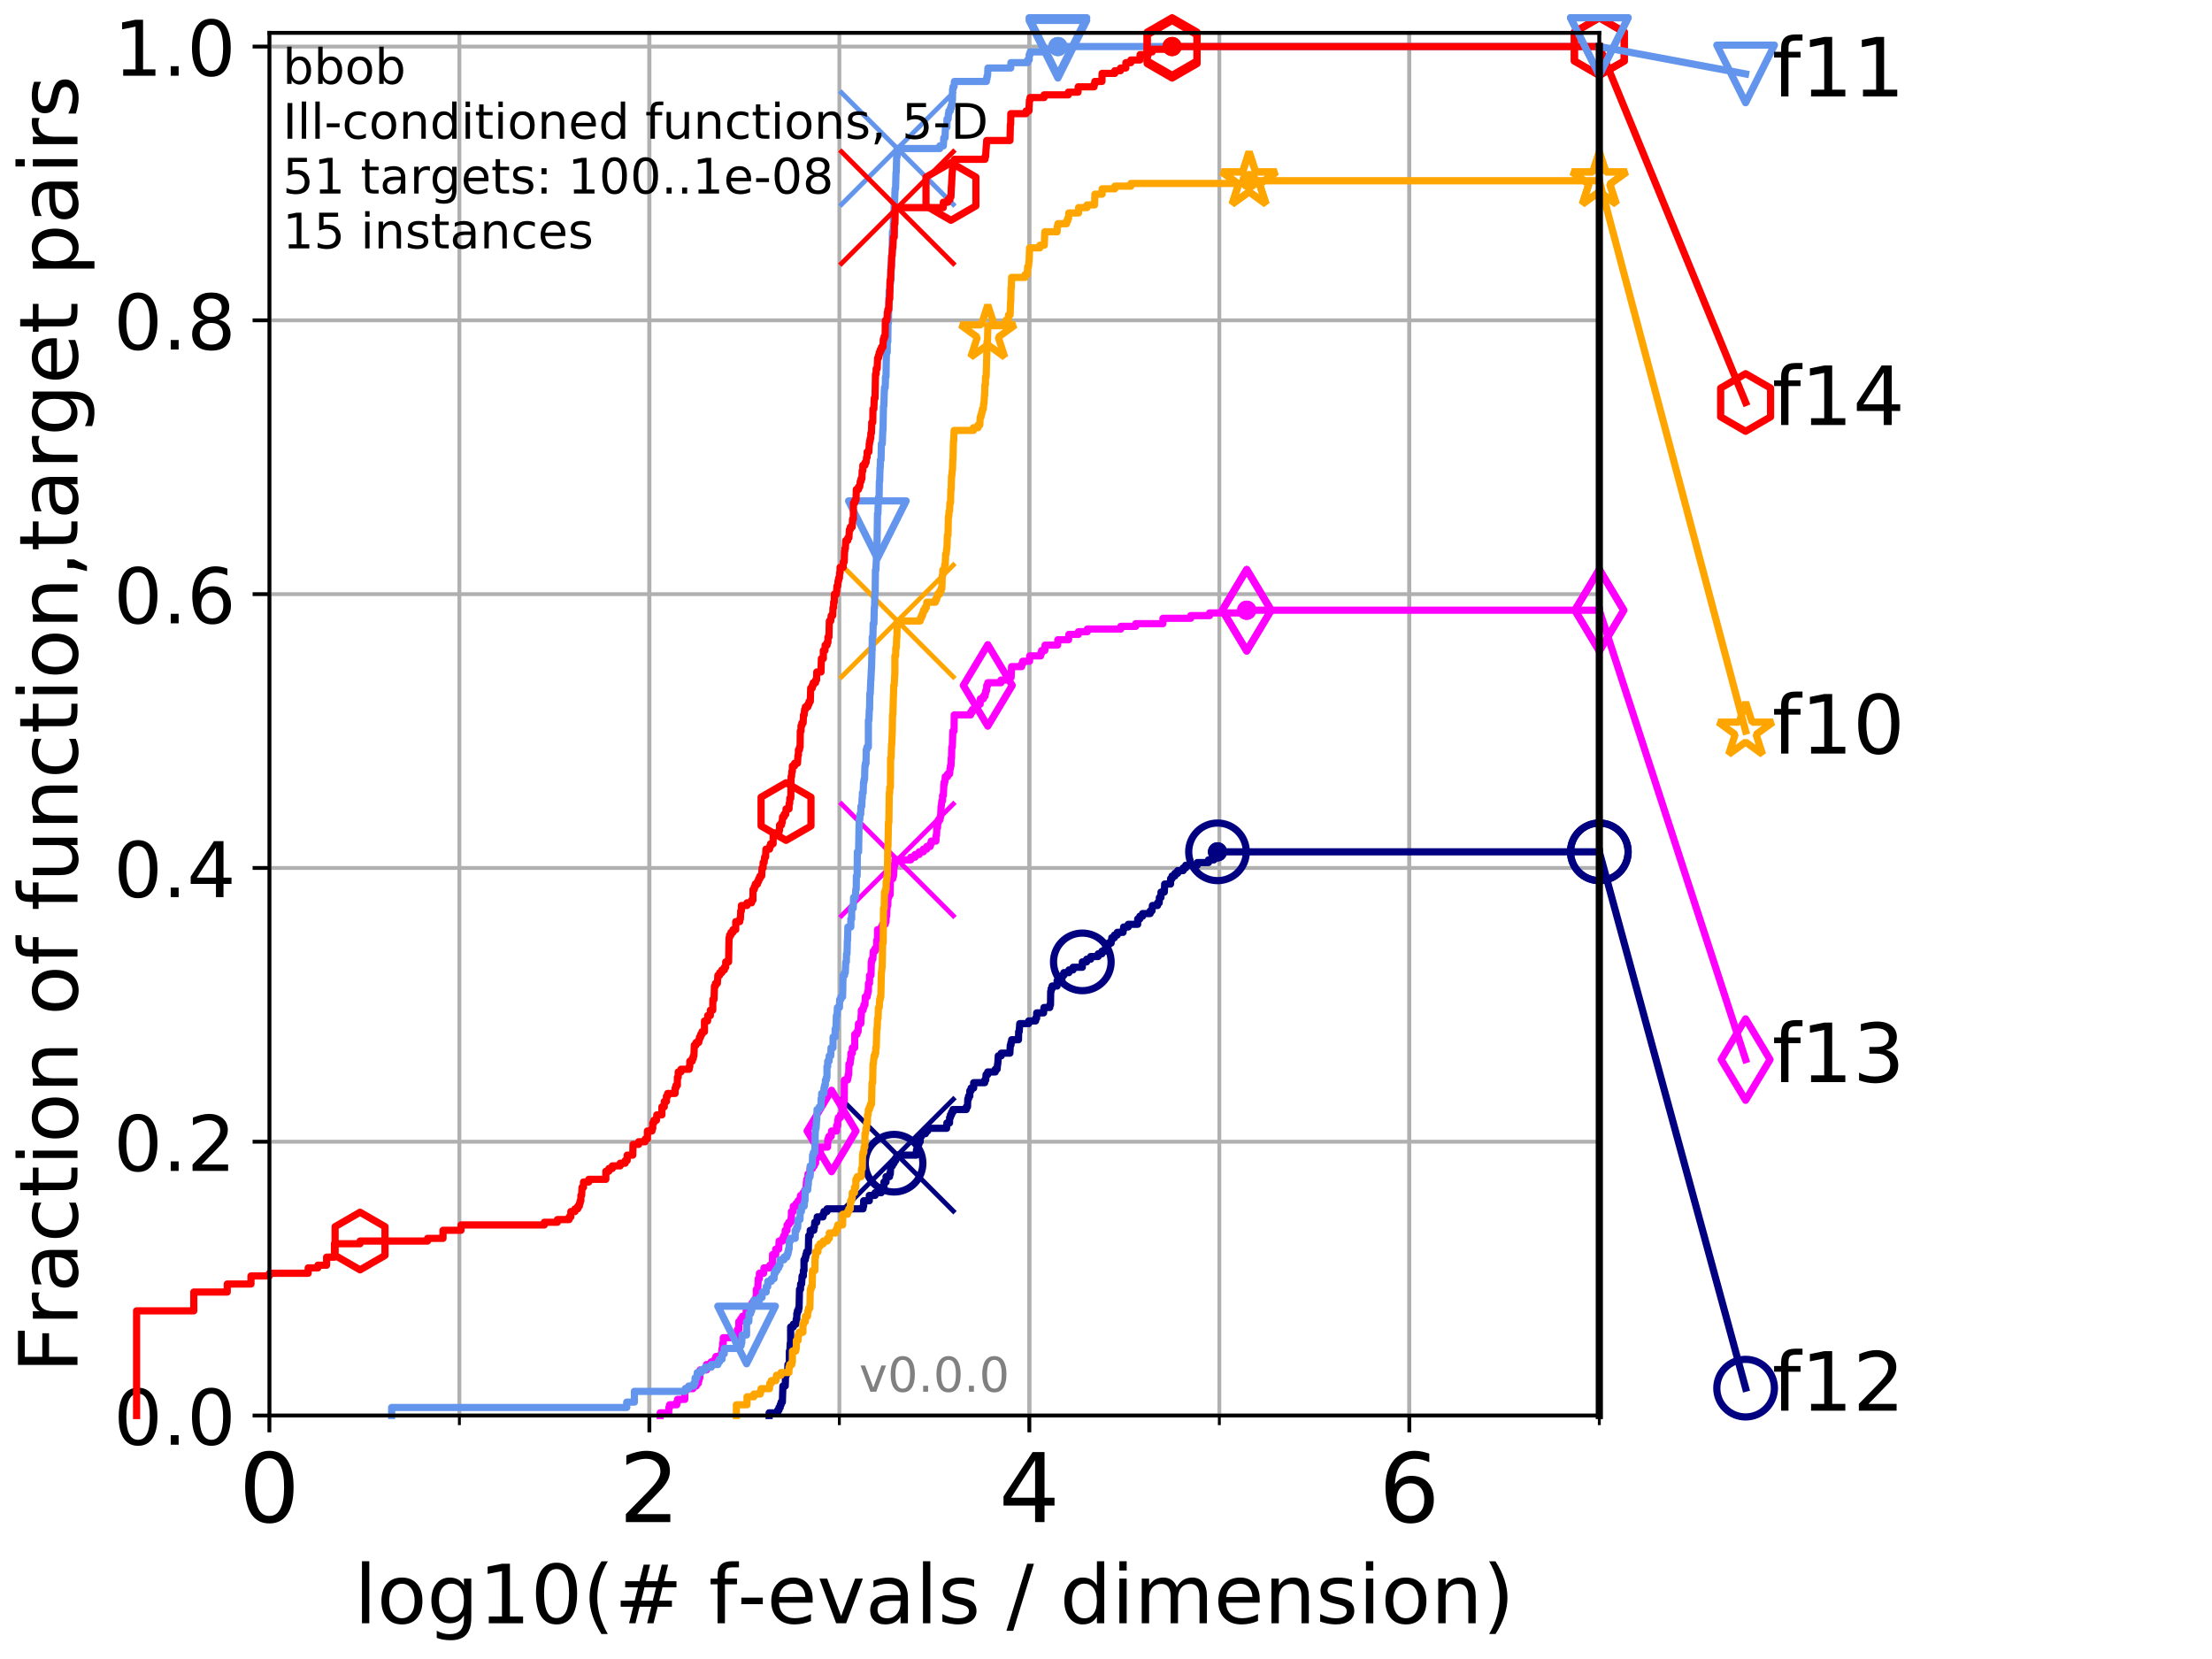 <?xml version="1.0" encoding="utf-8" standalone="no"?>
<!DOCTYPE svg PUBLIC "-//W3C//DTD SVG 1.1//EN"
  "http://www.w3.org/Graphics/SVG/1.1/DTD/svg11.dtd">
<!-- Created with matplotlib (http://matplotlib.org/) -->
<svg height="345.6pt" version="1.1" viewBox="0 0 460.8 345.6" width="460.8pt" xmlns="http://www.w3.org/2000/svg" xmlns:xlink="http://www.w3.org/1999/xlink">
 <defs>
  <style type="text/css">
*{stroke-linecap:butt;stroke-linejoin:round;}
  </style>
 </defs>
 <g id="figure_1">
  <g id="patch_1">
   <path d="M 0 345.6 
L 460.8 345.6 
L 460.8 0 
L 0 0 
z
" style="fill:#ffffff;"/>
  </g>
  <g id="axes_1">
   <g id="patch_2">
    <path d="M 56.12 294.88 
L 333.168 294.88 
L 333.168 6.845 
L 56.12 6.845 
z
" style="fill:#ffffff;"/>
   </g>
   <g id="matplotlib.axis_1">
    <g id="xtick_1">
     <g id="line2d_1">
      <path clip-path="url(#p4cf880761d)" d="M 56.12 294.88 
L 56.12 6.845 
" style="fill:none;stroke:#b0b0b0;stroke-linecap:square;stroke-width:0.8;"/>
     </g>
     <g id="line2d_2">
      <defs>
       <path d="M 0 0 
L 0 3.5 
" id="m8f1ba156a1" style="stroke:#000000;stroke-width:0.8;"/>
      </defs>
      <g>
       <use style="stroke:#000000;stroke-width:0.8;" x="56.12" xlink:href="#m8f1ba156a1" y="294.88"/>
      </g>
     </g>
     <g id="text_1">
      <!-- 0 -->
      <defs>
       <path d="M 31.781 66.406 
Q 24.172 66.406 20.328 58.906 
Q 16.5 51.422 16.5 36.375 
Q 16.5 21.391 20.328 13.891 
Q 24.172 6.391 31.781 6.391 
Q 39.453 6.391 43.281 13.891 
Q 47.125 21.391 47.125 36.375 
Q 47.125 51.422 43.281 58.906 
Q 39.453 66.406 31.781 66.406 
z
M 31.781 74.219 
Q 44.047 74.219 50.516 64.516 
Q 56.984 54.828 56.984 36.375 
Q 56.984 17.969 50.516 8.266 
Q 44.047 -1.422 31.781 -1.422 
Q 19.531 -1.422 13.062 8.266 
Q 6.594 17.969 6.594 36.375 
Q 6.594 54.828 13.062 64.516 
Q 19.531 74.219 31.781 74.219 
z
" id="DejaVuSans-30"/>
      </defs>
      <g transform="translate(49.758 317.077)scale(0.2 -0.2)">
       <use xlink:href="#DejaVuSans-30"/>
      </g>
     </g>
    </g>
    <g id="xtick_2">
     <g id="line2d_3">
      <path clip-path="url(#p4cf880761d)" d="M 135.277 294.88 
L 135.277 6.845 
" style="fill:none;stroke:#b0b0b0;stroke-linecap:square;stroke-width:0.8;"/>
     </g>
     <g id="line2d_4">
      <g>
       <use style="stroke:#000000;stroke-width:0.8;" x="135.277" xlink:href="#m8f1ba156a1" y="294.88"/>
      </g>
     </g>
     <g id="text_2">
      <!-- 2 -->
      <defs>
       <path d="M 19.188 8.297 
L 53.609 8.297 
L 53.609 0 
L 7.328 0 
L 7.328 8.297 
Q 12.938 14.109 22.625 23.891 
Q 32.328 33.688 34.812 36.531 
Q 39.547 41.844 41.422 45.531 
Q 43.312 49.219 43.312 52.781 
Q 43.312 58.594 39.234 62.25 
Q 35.156 65.922 28.609 65.922 
Q 23.969 65.922 18.812 64.312 
Q 13.672 62.703 7.812 59.422 
L 7.812 69.391 
Q 13.766 71.781 18.938 73 
Q 24.125 74.219 28.422 74.219 
Q 39.75 74.219 46.484 68.547 
Q 53.219 62.891 53.219 53.422 
Q 53.219 48.922 51.531 44.891 
Q 49.859 40.875 45.406 35.406 
Q 44.188 33.984 37.641 27.219 
Q 31.109 20.453 19.188 8.297 
z
" id="DejaVuSans-32"/>
      </defs>
      <g transform="translate(128.914 317.077)scale(0.2 -0.2)">
       <use xlink:href="#DejaVuSans-32"/>
      </g>
     </g>
    </g>
    <g id="xtick_3">
     <g id="line2d_5">
      <path clip-path="url(#p4cf880761d)" d="M 214.433 294.88 
L 214.433 6.845 
" style="fill:none;stroke:#b0b0b0;stroke-linecap:square;stroke-width:0.8;"/>
     </g>
     <g id="line2d_6">
      <g>
       <use style="stroke:#000000;stroke-width:0.8;" x="214.433" xlink:href="#m8f1ba156a1" y="294.88"/>
      </g>
     </g>
     <g id="text_3">
      <!-- 4 -->
      <defs>
       <path d="M 37.797 64.312 
L 12.891 25.391 
L 37.797 25.391 
z
M 35.203 72.906 
L 47.609 72.906 
L 47.609 25.391 
L 58.016 25.391 
L 58.016 17.188 
L 47.609 17.188 
L 47.609 0 
L 37.797 0 
L 37.797 17.188 
L 4.891 17.188 
L 4.891 26.703 
z
" id="DejaVuSans-34"/>
      </defs>
      <g transform="translate(208.071 317.077)scale(0.2 -0.2)">
       <use xlink:href="#DejaVuSans-34"/>
      </g>
     </g>
    </g>
    <g id="xtick_4">
     <g id="line2d_7">
      <path clip-path="url(#p4cf880761d)" d="M 293.59 294.88 
L 293.59 6.845 
" style="fill:none;stroke:#b0b0b0;stroke-linecap:square;stroke-width:0.8;"/>
     </g>
     <g id="line2d_8">
      <g>
       <use style="stroke:#000000;stroke-width:0.8;" x="293.59" xlink:href="#m8f1ba156a1" y="294.88"/>
      </g>
     </g>
     <g id="text_4">
      <!-- 6 -->
      <defs>
       <path d="M 33.016 40.375 
Q 26.375 40.375 22.484 35.828 
Q 18.609 31.297 18.609 23.391 
Q 18.609 15.531 22.484 10.953 
Q 26.375 6.391 33.016 6.391 
Q 39.656 6.391 43.531 10.953 
Q 47.406 15.531 47.406 23.391 
Q 47.406 31.297 43.531 35.828 
Q 39.656 40.375 33.016 40.375 
z
M 52.594 71.297 
L 52.594 62.312 
Q 48.875 64.062 45.094 64.984 
Q 41.312 65.922 37.594 65.922 
Q 27.828 65.922 22.672 59.328 
Q 17.531 52.734 16.797 39.406 
Q 19.672 43.656 24.016 45.922 
Q 28.375 48.188 33.594 48.188 
Q 44.578 48.188 50.953 41.516 
Q 57.328 34.859 57.328 23.391 
Q 57.328 12.156 50.688 5.359 
Q 44.047 -1.422 33.016 -1.422 
Q 20.359 -1.422 13.672 8.266 
Q 6.984 17.969 6.984 36.375 
Q 6.984 53.656 15.188 63.938 
Q 23.391 74.219 37.203 74.219 
Q 40.922 74.219 44.703 73.484 
Q 48.484 72.75 52.594 71.297 
z
" id="DejaVuSans-36"/>
      </defs>
      <g transform="translate(287.227 317.077)scale(0.2 -0.2)">
       <use xlink:href="#DejaVuSans-36"/>
      </g>
     </g>
    </g>
    <g id="xtick_5">
     <g id="line2d_9">
      <path clip-path="url(#p4cf880761d)" d="M 56.12 294.88 
L 56.12 6.845 
" style="fill:none;stroke:#b0b0b0;stroke-linecap:square;stroke-width:0.8;"/>
     </g>
     <g id="line2d_10">
      <defs>
       <path d="M 0 0 
L 0 2 
" id="m8099e5d4aa" style="stroke:#000000;stroke-width:0.6;"/>
      </defs>
      <g>
       <use style="stroke:#000000;stroke-width:0.6;" x="56.12" xlink:href="#m8099e5d4aa" y="294.88"/>
      </g>
     </g>
    </g>
    <g id="xtick_6">
     <g id="line2d_11">
      <path clip-path="url(#p4cf880761d)" d="M 95.698 294.88 
L 95.698 6.845 
" style="fill:none;stroke:#b0b0b0;stroke-linecap:square;stroke-width:0.8;"/>
     </g>
     <g id="line2d_12">
      <g>
       <use style="stroke:#000000;stroke-width:0.6;" x="95.698" xlink:href="#m8099e5d4aa" y="294.88"/>
      </g>
     </g>
    </g>
    <g id="xtick_7">
     <g id="line2d_13">
      <path clip-path="url(#p4cf880761d)" d="M 135.277 294.88 
L 135.277 6.845 
" style="fill:none;stroke:#b0b0b0;stroke-linecap:square;stroke-width:0.8;"/>
     </g>
     <g id="line2d_14">
      <g>
       <use style="stroke:#000000;stroke-width:0.6;" x="135.277" xlink:href="#m8099e5d4aa" y="294.88"/>
      </g>
     </g>
    </g>
    <g id="xtick_8">
     <g id="line2d_15">
      <path clip-path="url(#p4cf880761d)" d="M 174.855 294.88 
L 174.855 6.845 
" style="fill:none;stroke:#b0b0b0;stroke-linecap:square;stroke-width:0.8;"/>
     </g>
     <g id="line2d_16">
      <g>
       <use style="stroke:#000000;stroke-width:0.6;" x="174.855" xlink:href="#m8099e5d4aa" y="294.88"/>
      </g>
     </g>
    </g>
    <g id="xtick_9">
     <g id="line2d_17">
      <path clip-path="url(#p4cf880761d)" d="M 214.433 294.88 
L 214.433 6.845 
" style="fill:none;stroke:#b0b0b0;stroke-linecap:square;stroke-width:0.8;"/>
     </g>
     <g id="line2d_18">
      <g>
       <use style="stroke:#000000;stroke-width:0.6;" x="214.433" xlink:href="#m8099e5d4aa" y="294.88"/>
      </g>
     </g>
    </g>
    <g id="xtick_10">
     <g id="line2d_19">
      <path clip-path="url(#p4cf880761d)" d="M 254.011 294.88 
L 254.011 6.845 
" style="fill:none;stroke:#b0b0b0;stroke-linecap:square;stroke-width:0.8;"/>
     </g>
     <g id="line2d_20">
      <g>
       <use style="stroke:#000000;stroke-width:0.6;" x="254.011" xlink:href="#m8099e5d4aa" y="294.88"/>
      </g>
     </g>
    </g>
    <g id="xtick_11">
     <g id="line2d_21">
      <path clip-path="url(#p4cf880761d)" d="M 293.59 294.88 
L 293.59 6.845 
" style="fill:none;stroke:#b0b0b0;stroke-linecap:square;stroke-width:0.8;"/>
     </g>
     <g id="line2d_22">
      <g>
       <use style="stroke:#000000;stroke-width:0.6;" x="293.59" xlink:href="#m8099e5d4aa" y="294.88"/>
      </g>
     </g>
    </g>
    <g id="xtick_12">
     <g id="line2d_23">
      <path clip-path="url(#p4cf880761d)" d="M 333.168 294.88 
L 333.168 6.845 
" style="fill:none;stroke:#b0b0b0;stroke-linecap:square;stroke-width:0.8;"/>
     </g>
     <g id="line2d_24">
      <g>
       <use style="stroke:#000000;stroke-width:0.6;" x="333.168" xlink:href="#m8099e5d4aa" y="294.88"/>
      </g>
     </g>
    </g>
    <g id="text_5">
     <!-- log10(# f-evals / dimension) -->
     <defs>
      <path d="M 9.422 75.984 
L 18.406 75.984 
L 18.406 0 
L 9.422 0 
z
" id="DejaVuSans-6c"/>
      <path d="M 30.609 48.391 
Q 23.391 48.391 19.188 42.75 
Q 14.984 37.109 14.984 27.297 
Q 14.984 17.484 19.156 11.844 
Q 23.344 6.203 30.609 6.203 
Q 37.797 6.203 41.984 11.859 
Q 46.188 17.531 46.188 27.297 
Q 46.188 37.016 41.984 42.703 
Q 37.797 48.391 30.609 48.391 
z
M 30.609 56 
Q 42.328 56 49.016 48.375 
Q 55.719 40.766 55.719 27.297 
Q 55.719 13.875 49.016 6.219 
Q 42.328 -1.422 30.609 -1.422 
Q 18.844 -1.422 12.172 6.219 
Q 5.516 13.875 5.516 27.297 
Q 5.516 40.766 12.172 48.375 
Q 18.844 56 30.609 56 
z
" id="DejaVuSans-6f"/>
      <path d="M 45.406 27.984 
Q 45.406 37.75 41.375 43.109 
Q 37.359 48.484 30.078 48.484 
Q 22.859 48.484 18.828 43.109 
Q 14.797 37.75 14.797 27.984 
Q 14.797 18.266 18.828 12.891 
Q 22.859 7.516 30.078 7.516 
Q 37.359 7.516 41.375 12.891 
Q 45.406 18.266 45.406 27.984 
z
M 54.391 6.781 
Q 54.391 -7.172 48.188 -13.984 
Q 42 -20.797 29.203 -20.797 
Q 24.469 -20.797 20.266 -20.094 
Q 16.062 -19.391 12.109 -17.922 
L 12.109 -9.188 
Q 16.062 -11.328 19.922 -12.344 
Q 23.781 -13.375 27.781 -13.375 
Q 36.625 -13.375 41.016 -8.766 
Q 45.406 -4.156 45.406 5.172 
L 45.406 9.625 
Q 42.625 4.781 38.281 2.391 
Q 33.938 0 27.875 0 
Q 17.828 0 11.672 7.656 
Q 5.516 15.328 5.516 27.984 
Q 5.516 40.672 11.672 48.328 
Q 17.828 56 27.875 56 
Q 33.938 56 38.281 53.609 
Q 42.625 51.219 45.406 46.391 
L 45.406 54.688 
L 54.391 54.688 
z
" id="DejaVuSans-67"/>
      <path d="M 12.406 8.297 
L 28.516 8.297 
L 28.516 63.922 
L 10.984 60.406 
L 10.984 69.391 
L 28.422 72.906 
L 38.281 72.906 
L 38.281 8.297 
L 54.391 8.297 
L 54.391 0 
L 12.406 0 
z
" id="DejaVuSans-31"/>
      <path d="M 31 75.875 
Q 24.469 64.656 21.281 53.656 
Q 18.109 42.672 18.109 31.391 
Q 18.109 20.125 21.312 9.062 
Q 24.516 -2 31 -13.188 
L 23.188 -13.188 
Q 15.875 -1.703 12.234 9.375 
Q 8.594 20.453 8.594 31.391 
Q 8.594 42.281 12.203 53.312 
Q 15.828 64.359 23.188 75.875 
z
" id="DejaVuSans-28"/>
      <path d="M 51.125 44 
L 36.922 44 
L 32.812 27.688 
L 47.125 27.688 
z
M 43.797 71.781 
L 38.719 51.516 
L 52.984 51.516 
L 58.109 71.781 
L 65.922 71.781 
L 60.891 51.516 
L 76.125 51.516 
L 76.125 44 
L 58.984 44 
L 54.984 27.688 
L 70.516 27.688 
L 70.516 20.219 
L 53.078 20.219 
L 48 0 
L 40.188 0 
L 45.219 20.219 
L 30.906 20.219 
L 25.875 0 
L 18.016 0 
L 23.094 20.219 
L 7.719 20.219 
L 7.719 27.688 
L 24.906 27.688 
L 29 44 
L 13.281 44 
L 13.281 51.516 
L 30.906 51.516 
L 35.891 71.781 
z
" id="DejaVuSans-23"/>
      <path id="DejaVuSans-20"/>
      <path d="M 37.109 75.984 
L 37.109 68.5 
L 28.516 68.5 
Q 23.688 68.5 21.797 66.547 
Q 19.922 64.594 19.922 59.516 
L 19.922 54.688 
L 34.719 54.688 
L 34.719 47.703 
L 19.922 47.703 
L 19.922 0 
L 10.891 0 
L 10.891 47.703 
L 2.297 47.703 
L 2.297 54.688 
L 10.891 54.688 
L 10.891 58.5 
Q 10.891 67.625 15.141 71.797 
Q 19.391 75.984 28.609 75.984 
z
" id="DejaVuSans-66"/>
      <path d="M 4.891 31.391 
L 31.203 31.391 
L 31.203 23.391 
L 4.891 23.391 
z
" id="DejaVuSans-2d"/>
      <path d="M 56.203 29.594 
L 56.203 25.203 
L 14.891 25.203 
Q 15.484 15.922 20.484 11.062 
Q 25.484 6.203 34.422 6.203 
Q 39.594 6.203 44.453 7.469 
Q 49.312 8.734 54.109 11.281 
L 54.109 2.781 
Q 49.266 0.734 44.188 -0.344 
Q 39.109 -1.422 33.891 -1.422 
Q 20.797 -1.422 13.156 6.188 
Q 5.516 13.812 5.516 26.812 
Q 5.516 40.234 12.766 48.109 
Q 20.016 56 32.328 56 
Q 43.359 56 49.781 48.891 
Q 56.203 41.797 56.203 29.594 
z
M 47.219 32.234 
Q 47.125 39.594 43.094 43.984 
Q 39.062 48.391 32.422 48.391 
Q 24.906 48.391 20.391 44.141 
Q 15.875 39.891 15.188 32.172 
z
" id="DejaVuSans-65"/>
      <path d="M 2.984 54.688 
L 12.5 54.688 
L 29.594 8.797 
L 46.688 54.688 
L 56.203 54.688 
L 35.688 0 
L 23.484 0 
z
" id="DejaVuSans-76"/>
      <path d="M 34.281 27.484 
Q 23.391 27.484 19.188 25 
Q 14.984 22.516 14.984 16.5 
Q 14.984 11.719 18.141 8.906 
Q 21.297 6.109 26.703 6.109 
Q 34.188 6.109 38.703 11.406 
Q 43.219 16.703 43.219 25.484 
L 43.219 27.484 
z
M 52.203 31.203 
L 52.203 0 
L 43.219 0 
L 43.219 8.297 
Q 40.141 3.328 35.547 0.953 
Q 30.953 -1.422 24.312 -1.422 
Q 15.922 -1.422 10.953 3.297 
Q 6 8.016 6 15.922 
Q 6 25.141 12.172 29.828 
Q 18.359 34.516 30.609 34.516 
L 43.219 34.516 
L 43.219 35.406 
Q 43.219 41.609 39.141 45 
Q 35.062 48.391 27.688 48.391 
Q 23 48.391 18.547 47.266 
Q 14.109 46.141 10.016 43.891 
L 10.016 52.203 
Q 14.938 54.109 19.578 55.047 
Q 24.219 56 28.609 56 
Q 40.484 56 46.344 49.844 
Q 52.203 43.703 52.203 31.203 
z
" id="DejaVuSans-61"/>
      <path d="M 44.281 53.078 
L 44.281 44.578 
Q 40.484 46.531 36.375 47.5 
Q 32.281 48.484 27.875 48.484 
Q 21.188 48.484 17.844 46.438 
Q 14.5 44.391 14.5 40.281 
Q 14.5 37.156 16.891 35.375 
Q 19.281 33.594 26.516 31.984 
L 29.594 31.297 
Q 39.156 29.25 43.188 25.516 
Q 47.219 21.781 47.219 15.094 
Q 47.219 7.469 41.188 3.016 
Q 35.156 -1.422 24.609 -1.422 
Q 20.219 -1.422 15.453 -0.562 
Q 10.688 0.297 5.422 2 
L 5.422 11.281 
Q 10.406 8.688 15.234 7.391 
Q 20.062 6.109 24.812 6.109 
Q 31.156 6.109 34.562 8.281 
Q 37.984 10.453 37.984 14.406 
Q 37.984 18.062 35.516 20.016 
Q 33.062 21.969 24.703 23.781 
L 21.578 24.516 
Q 13.234 26.266 9.516 29.906 
Q 5.812 33.547 5.812 39.891 
Q 5.812 47.609 11.281 51.797 
Q 16.75 56 26.812 56 
Q 31.781 56 36.172 55.266 
Q 40.578 54.547 44.281 53.078 
z
" id="DejaVuSans-73"/>
      <path d="M 25.391 72.906 
L 33.688 72.906 
L 8.297 -9.281 
L 0 -9.281 
z
" id="DejaVuSans-2f"/>
      <path d="M 45.406 46.391 
L 45.406 75.984 
L 54.391 75.984 
L 54.391 0 
L 45.406 0 
L 45.406 8.203 
Q 42.578 3.328 38.25 0.953 
Q 33.938 -1.422 27.875 -1.422 
Q 17.969 -1.422 11.734 6.484 
Q 5.516 14.406 5.516 27.297 
Q 5.516 40.188 11.734 48.094 
Q 17.969 56 27.875 56 
Q 33.938 56 38.25 53.625 
Q 42.578 51.266 45.406 46.391 
z
M 14.797 27.297 
Q 14.797 17.391 18.875 11.75 
Q 22.953 6.109 30.078 6.109 
Q 37.203 6.109 41.297 11.75 
Q 45.406 17.391 45.406 27.297 
Q 45.406 37.203 41.297 42.844 
Q 37.203 48.484 30.078 48.484 
Q 22.953 48.484 18.875 42.844 
Q 14.797 37.203 14.797 27.297 
z
" id="DejaVuSans-64"/>
      <path d="M 9.422 54.688 
L 18.406 54.688 
L 18.406 0 
L 9.422 0 
z
M 9.422 75.984 
L 18.406 75.984 
L 18.406 64.594 
L 9.422 64.594 
z
" id="DejaVuSans-69"/>
      <path d="M 52 44.188 
Q 55.375 50.25 60.062 53.125 
Q 64.75 56 71.094 56 
Q 79.641 56 84.281 50.016 
Q 88.922 44.047 88.922 33.016 
L 88.922 0 
L 79.891 0 
L 79.891 32.719 
Q 79.891 40.578 77.094 44.375 
Q 74.312 48.188 68.609 48.188 
Q 61.625 48.188 57.562 43.547 
Q 53.516 38.922 53.516 30.906 
L 53.516 0 
L 44.484 0 
L 44.484 32.719 
Q 44.484 40.625 41.703 44.406 
Q 38.922 48.188 33.109 48.188 
Q 26.219 48.188 22.156 43.531 
Q 18.109 38.875 18.109 30.906 
L 18.109 0 
L 9.078 0 
L 9.078 54.688 
L 18.109 54.688 
L 18.109 46.188 
Q 21.188 51.219 25.484 53.609 
Q 29.781 56 35.688 56 
Q 41.656 56 45.828 52.969 
Q 50 49.953 52 44.188 
z
" id="DejaVuSans-6d"/>
      <path d="M 54.891 33.016 
L 54.891 0 
L 45.906 0 
L 45.906 32.719 
Q 45.906 40.484 42.875 44.328 
Q 39.844 48.188 33.797 48.188 
Q 26.516 48.188 22.312 43.547 
Q 18.109 38.922 18.109 30.906 
L 18.109 0 
L 9.078 0 
L 9.078 54.688 
L 18.109 54.688 
L 18.109 46.188 
Q 21.344 51.125 25.703 53.562 
Q 30.078 56 35.797 56 
Q 45.219 56 50.047 50.172 
Q 54.891 44.344 54.891 33.016 
z
" id="DejaVuSans-6e"/>
      <path d="M 8.016 75.875 
L 15.828 75.875 
Q 23.141 64.359 26.781 53.312 
Q 30.422 42.281 30.422 31.391 
Q 30.422 20.453 26.781 9.375 
Q 23.141 -1.703 15.828 -13.188 
L 8.016 -13.188 
Q 14.5 -2 17.703 9.062 
Q 20.906 20.125 20.906 31.391 
Q 20.906 42.672 17.703 53.656 
Q 14.5 64.656 8.016 75.875 
z
" id="DejaVuSans-29"/>
     </defs>
     <g transform="translate(73.803 338.154)scale(0.17 -0.17)">
      <use xlink:href="#DejaVuSans-6c"/>
      <use x="27.783" xlink:href="#DejaVuSans-6f"/>
      <use x="88.965" xlink:href="#DejaVuSans-67"/>
      <use x="152.441" xlink:href="#DejaVuSans-31"/>
      <use x="216.064" xlink:href="#DejaVuSans-30"/>
      <use x="279.688" xlink:href="#DejaVuSans-28"/>
      <use x="318.701" xlink:href="#DejaVuSans-23"/>
      <use x="402.49" xlink:href="#DejaVuSans-20"/>
      <use x="434.277" xlink:href="#DejaVuSans-66"/>
      <use x="469.404" xlink:href="#DejaVuSans-2d"/>
      <use x="505.488" xlink:href="#DejaVuSans-65"/>
      <use x="567.012" xlink:href="#DejaVuSans-76"/>
      <use x="626.191" xlink:href="#DejaVuSans-61"/>
      <use x="687.471" xlink:href="#DejaVuSans-6c"/>
      <use x="715.254" xlink:href="#DejaVuSans-73"/>
      <use x="767.354" xlink:href="#DejaVuSans-20"/>
      <use x="799.141" xlink:href="#DejaVuSans-2f"/>
      <use x="832.832" xlink:href="#DejaVuSans-20"/>
      <use x="864.619" xlink:href="#DejaVuSans-64"/>
      <use x="928.096" xlink:href="#DejaVuSans-69"/>
      <use x="955.879" xlink:href="#DejaVuSans-6d"/>
      <use x="1053.291" xlink:href="#DejaVuSans-65"/>
      <use x="1114.814" xlink:href="#DejaVuSans-6e"/>
      <use x="1178.193" xlink:href="#DejaVuSans-73"/>
      <use x="1230.293" xlink:href="#DejaVuSans-69"/>
      <use x="1258.076" xlink:href="#DejaVuSans-6f"/>
      <use x="1319.258" xlink:href="#DejaVuSans-6e"/>
      <use x="1382.637" xlink:href="#DejaVuSans-29"/>
     </g>
    </g>
   </g>
   <g id="matplotlib.axis_2">
    <g id="ytick_1">
     <g id="line2d_25">
      <path clip-path="url(#p4cf880761d)" d="M 56.12 294.88 
L 333.168 294.88 
" style="fill:none;stroke:#b0b0b0;stroke-linecap:square;stroke-width:0.8;"/>
     </g>
     <g id="line2d_26">
      <defs>
       <path d="M 0 0 
L -3.5 0 
" id="m8b390fad93" style="stroke:#000000;stroke-width:0.8;"/>
      </defs>
      <g>
       <use style="stroke:#000000;stroke-width:0.8;" x="56.12" xlink:href="#m8b390fad93" y="294.88"/>
      </g>
     </g>
     <g id="text_6">
      <!-- 0.0 -->
      <defs>
       <path d="M 10.688 12.406 
L 21 12.406 
L 21 0 
L 10.688 0 
z
" id="DejaVuSans-2e"/>
      </defs>
      <g transform="translate(23.675 300.959)scale(0.16 -0.16)">
       <use xlink:href="#DejaVuSans-30"/>
       <use x="63.623" xlink:href="#DejaVuSans-2e"/>
       <use x="95.41" xlink:href="#DejaVuSans-30"/>
      </g>
     </g>
    </g>
    <g id="ytick_2">
     <g id="line2d_27">
      <path clip-path="url(#p4cf880761d)" d="M 56.12 237.843 
L 333.168 237.843 
" style="fill:none;stroke:#b0b0b0;stroke-linecap:square;stroke-width:0.8;"/>
     </g>
     <g id="line2d_28">
      <g>
       <use style="stroke:#000000;stroke-width:0.8;" x="56.12" xlink:href="#m8b390fad93" y="237.843"/>
      </g>
     </g>
     <g id="text_7">
      <!-- 0.2 -->
      <g transform="translate(23.675 243.922)scale(0.16 -0.16)">
       <use xlink:href="#DejaVuSans-30"/>
       <use x="63.623" xlink:href="#DejaVuSans-2e"/>
       <use x="95.41" xlink:href="#DejaVuSans-32"/>
      </g>
     </g>
    </g>
    <g id="ytick_3">
     <g id="line2d_29">
      <path clip-path="url(#p4cf880761d)" d="M 56.12 180.807 
L 333.168 180.807 
" style="fill:none;stroke:#b0b0b0;stroke-linecap:square;stroke-width:0.8;"/>
     </g>
     <g id="line2d_30">
      <g>
       <use style="stroke:#000000;stroke-width:0.8;" x="56.12" xlink:href="#m8b390fad93" y="180.807"/>
      </g>
     </g>
     <g id="text_8">
      <!-- 0.4 -->
      <g transform="translate(23.675 186.886)scale(0.16 -0.16)">
       <use xlink:href="#DejaVuSans-30"/>
       <use x="63.623" xlink:href="#DejaVuSans-2e"/>
       <use x="95.41" xlink:href="#DejaVuSans-34"/>
      </g>
     </g>
    </g>
    <g id="ytick_4">
     <g id="line2d_31">
      <path clip-path="url(#p4cf880761d)" d="M 56.12 123.77 
L 333.168 123.77 
" style="fill:none;stroke:#b0b0b0;stroke-linecap:square;stroke-width:0.8;"/>
     </g>
     <g id="line2d_32">
      <g>
       <use style="stroke:#000000;stroke-width:0.8;" x="56.12" xlink:href="#m8b390fad93" y="123.77"/>
      </g>
     </g>
     <g id="text_9">
      <!-- 0.6 -->
      <g transform="translate(23.675 129.849)scale(0.16 -0.16)">
       <use xlink:href="#DejaVuSans-30"/>
       <use x="63.623" xlink:href="#DejaVuSans-2e"/>
       <use x="95.41" xlink:href="#DejaVuSans-36"/>
      </g>
     </g>
    </g>
    <g id="ytick_5">
     <g id="line2d_33">
      <path clip-path="url(#p4cf880761d)" d="M 56.12 66.734 
L 333.168 66.734 
" style="fill:none;stroke:#b0b0b0;stroke-linecap:square;stroke-width:0.8;"/>
     </g>
     <g id="line2d_34">
      <g>
       <use style="stroke:#000000;stroke-width:0.8;" x="56.12" xlink:href="#m8b390fad93" y="66.734"/>
      </g>
     </g>
     <g id="text_10">
      <!-- 0.8 -->
      <defs>
       <path d="M 31.781 34.625 
Q 24.75 34.625 20.719 30.859 
Q 16.703 27.094 16.703 20.516 
Q 16.703 13.922 20.719 10.156 
Q 24.75 6.391 31.781 6.391 
Q 38.812 6.391 42.859 10.172 
Q 46.922 13.969 46.922 20.516 
Q 46.922 27.094 42.891 30.859 
Q 38.875 34.625 31.781 34.625 
z
M 21.922 38.812 
Q 15.578 40.375 12.031 44.719 
Q 8.5 49.078 8.5 55.328 
Q 8.5 64.062 14.719 69.141 
Q 20.953 74.219 31.781 74.219 
Q 42.672 74.219 48.875 69.141 
Q 55.078 64.062 55.078 55.328 
Q 55.078 49.078 51.531 44.719 
Q 48 40.375 41.703 38.812 
Q 48.828 37.156 52.797 32.312 
Q 56.781 27.484 56.781 20.516 
Q 56.781 9.906 50.312 4.234 
Q 43.844 -1.422 31.781 -1.422 
Q 19.734 -1.422 13.25 4.234 
Q 6.781 9.906 6.781 20.516 
Q 6.781 27.484 10.781 32.312 
Q 14.797 37.156 21.922 38.812 
z
M 18.312 54.391 
Q 18.312 48.734 21.844 45.562 
Q 25.391 42.391 31.781 42.391 
Q 38.141 42.391 41.719 45.562 
Q 45.312 48.734 45.312 54.391 
Q 45.312 60.062 41.719 63.234 
Q 38.141 66.406 31.781 66.406 
Q 25.391 66.406 21.844 63.234 
Q 18.312 60.062 18.312 54.391 
z
" id="DejaVuSans-38"/>
      </defs>
      <g transform="translate(23.675 72.812)scale(0.16 -0.16)">
       <use xlink:href="#DejaVuSans-30"/>
       <use x="63.623" xlink:href="#DejaVuSans-2e"/>
       <use x="95.41" xlink:href="#DejaVuSans-38"/>
      </g>
     </g>
    </g>
    <g id="ytick_6">
     <g id="line2d_35">
      <path clip-path="url(#p4cf880761d)" d="M 56.12 9.697 
L 333.168 9.697 
" style="fill:none;stroke:#b0b0b0;stroke-linecap:square;stroke-width:0.8;"/>
     </g>
     <g id="line2d_36">
      <g>
       <use style="stroke:#000000;stroke-width:0.8;" x="56.12" xlink:href="#m8b390fad93" y="9.697"/>
      </g>
     </g>
     <g id="text_11">
      <!-- 1.0 -->
      <g transform="translate(23.675 15.776)scale(0.16 -0.16)">
       <use xlink:href="#DejaVuSans-31"/>
       <use x="63.623" xlink:href="#DejaVuSans-2e"/>
       <use x="95.41" xlink:href="#DejaVuSans-30"/>
      </g>
     </g>
    </g>
    <g id="text_12">
     <!-- Fraction of function,target pairs -->
     <defs>
      <path d="M 9.812 72.906 
L 51.703 72.906 
L 51.703 64.594 
L 19.672 64.594 
L 19.672 43.109 
L 48.578 43.109 
L 48.578 34.812 
L 19.672 34.812 
L 19.672 0 
L 9.812 0 
z
" id="DejaVuSans-46"/>
      <path d="M 41.109 46.297 
Q 39.594 47.172 37.812 47.578 
Q 36.031 48 33.891 48 
Q 26.266 48 22.188 43.047 
Q 18.109 38.094 18.109 28.812 
L 18.109 0 
L 9.078 0 
L 9.078 54.688 
L 18.109 54.688 
L 18.109 46.188 
Q 20.953 51.172 25.484 53.578 
Q 30.031 56 36.531 56 
Q 37.453 56 38.578 55.875 
Q 39.703 55.766 41.062 55.516 
z
" id="DejaVuSans-72"/>
      <path d="M 48.781 52.594 
L 48.781 44.188 
Q 44.969 46.297 41.141 47.344 
Q 37.312 48.391 33.406 48.391 
Q 24.656 48.391 19.812 42.844 
Q 14.984 37.312 14.984 27.297 
Q 14.984 17.281 19.812 11.734 
Q 24.656 6.203 33.406 6.203 
Q 37.312 6.203 41.141 7.25 
Q 44.969 8.297 48.781 10.406 
L 48.781 2.094 
Q 45.016 0.344 40.984 -0.531 
Q 36.969 -1.422 32.422 -1.422 
Q 20.062 -1.422 12.781 6.344 
Q 5.516 14.109 5.516 27.297 
Q 5.516 40.672 12.859 48.328 
Q 20.219 56 33.016 56 
Q 37.156 56 41.109 55.141 
Q 45.062 54.297 48.781 52.594 
z
" id="DejaVuSans-63"/>
      <path d="M 18.312 70.219 
L 18.312 54.688 
L 36.812 54.688 
L 36.812 47.703 
L 18.312 47.703 
L 18.312 18.016 
Q 18.312 11.328 20.141 9.422 
Q 21.969 7.516 27.594 7.516 
L 36.812 7.516 
L 36.812 0 
L 27.594 0 
Q 17.188 0 13.234 3.875 
Q 9.281 7.766 9.281 18.016 
L 9.281 47.703 
L 2.688 47.703 
L 2.688 54.688 
L 9.281 54.688 
L 9.281 70.219 
z
" id="DejaVuSans-74"/>
      <path d="M 8.5 21.578 
L 8.5 54.688 
L 17.484 54.688 
L 17.484 21.922 
Q 17.484 14.156 20.5 10.266 
Q 23.531 6.391 29.594 6.391 
Q 36.859 6.391 41.078 11.031 
Q 45.312 15.672 45.312 23.688 
L 45.312 54.688 
L 54.297 54.688 
L 54.297 0 
L 45.312 0 
L 45.312 8.406 
Q 42.047 3.422 37.719 1 
Q 33.406 -1.422 27.688 -1.422 
Q 18.266 -1.422 13.375 4.438 
Q 8.5 10.297 8.5 21.578 
z
M 31.109 56 
z
" id="DejaVuSans-75"/>
      <path d="M 11.719 12.406 
L 22.016 12.406 
L 22.016 4 
L 14.016 -11.625 
L 7.719 -11.625 
L 11.719 4 
z
" id="DejaVuSans-2c"/>
      <path d="M 18.109 8.203 
L 18.109 -20.797 
L 9.078 -20.797 
L 9.078 54.688 
L 18.109 54.688 
L 18.109 46.391 
Q 20.953 51.266 25.266 53.625 
Q 29.594 56 35.594 56 
Q 45.562 56 51.781 48.094 
Q 58.016 40.188 58.016 27.297 
Q 58.016 14.406 51.781 6.484 
Q 45.562 -1.422 35.594 -1.422 
Q 29.594 -1.422 25.266 0.953 
Q 20.953 3.328 18.109 8.203 
z
M 48.688 27.297 
Q 48.688 37.203 44.609 42.844 
Q 40.531 48.484 33.406 48.484 
Q 26.266 48.484 22.188 42.844 
Q 18.109 37.203 18.109 27.297 
Q 18.109 17.391 22.188 11.75 
Q 26.266 6.109 33.406 6.109 
Q 40.531 6.109 44.609 11.75 
Q 48.688 17.391 48.688 27.297 
z
" id="DejaVuSans-70"/>
     </defs>
     <g transform="translate(16.14 286.002)rotate(-90)scale(0.17 -0.17)">
      <use xlink:href="#DejaVuSans-46"/>
      <use x="57.41" xlink:href="#DejaVuSans-72"/>
      <use x="98.523" xlink:href="#DejaVuSans-61"/>
      <use x="159.803" xlink:href="#DejaVuSans-63"/>
      <use x="214.783" xlink:href="#DejaVuSans-74"/>
      <use x="253.992" xlink:href="#DejaVuSans-69"/>
      <use x="281.775" xlink:href="#DejaVuSans-6f"/>
      <use x="342.957" xlink:href="#DejaVuSans-6e"/>
      <use x="406.336" xlink:href="#DejaVuSans-20"/>
      <use x="438.123" xlink:href="#DejaVuSans-6f"/>
      <use x="499.305" xlink:href="#DejaVuSans-66"/>
      <use x="534.51" xlink:href="#DejaVuSans-20"/>
      <use x="566.297" xlink:href="#DejaVuSans-66"/>
      <use x="601.502" xlink:href="#DejaVuSans-75"/>
      <use x="664.881" xlink:href="#DejaVuSans-6e"/>
      <use x="728.26" xlink:href="#DejaVuSans-63"/>
      <use x="783.24" xlink:href="#DejaVuSans-74"/>
      <use x="822.449" xlink:href="#DejaVuSans-69"/>
      <use x="850.232" xlink:href="#DejaVuSans-6f"/>
      <use x="911.414" xlink:href="#DejaVuSans-6e"/>
      <use x="974.793" xlink:href="#DejaVuSans-2c"/>
      <use x="1006.58" xlink:href="#DejaVuSans-74"/>
      <use x="1045.789" xlink:href="#DejaVuSans-61"/>
      <use x="1107.068" xlink:href="#DejaVuSans-72"/>
      <use x="1148.166" xlink:href="#DejaVuSans-67"/>
      <use x="1211.643" xlink:href="#DejaVuSans-65"/>
      <use x="1273.166" xlink:href="#DejaVuSans-74"/>
      <use x="1312.375" xlink:href="#DejaVuSans-20"/>
      <use x="1344.162" xlink:href="#DejaVuSans-70"/>
      <use x="1407.639" xlink:href="#DejaVuSans-61"/>
      <use x="1468.918" xlink:href="#DejaVuSans-69"/>
      <use x="1496.701" xlink:href="#DejaVuSans-72"/>
      <use x="1537.814" xlink:href="#DejaVuSans-73"/>
     </g>
    </g>
   </g>
   <g id="line2d_37">
    <defs>
     <path d="M 0 1.5 
C 0.398 1.5 0.779 1.342 1.061 1.061 
C 1.342 0.779 1.5 0.398 1.5 0 
C 1.5 -0.398 1.342 -0.779 1.061 -1.061 
C 0.779 -1.342 0.398 -1.5 0 -1.5 
C -0.398 -1.5 -0.779 -1.342 -1.061 -1.061 
C -1.342 -0.779 -1.5 -0.398 -1.5 0 
C -1.5 0.398 -1.342 0.779 -1.061 1.061 
C -0.779 1.342 -0.398 1.5 0 1.5 
z
" id="mf6fd71f626" style="stroke:#000080;"/>
    </defs>
    <g>
     <use style="fill:#000080;stroke:#000080;" x="253.629" xlink:href="#mf6fd71f626" y="177.452"/>
     <use style="fill:#000080;stroke:#000080;" x="253.629" xlink:href="#mf6fd71f626" y="177.452"/>
    </g>
   </g>
   <g id="line2d_38">
    <path d="M 160.22 294.88 
L 160.22 294.321 
L 161.994 294.321 
L 161.994 293.762 
L 162.275 293.762 
L 162.275 293.202 
L 162.53 293.202 
L 162.53 292.643 
L 162.719 292.643 
L 162.719 292.084 
L 162.982 292.084 
L 163.091 288.729 
L 163.575 288.729 
L 163.648 286.492 
L 163.818 286.492 
L 163.818 285.933 
L 164.059 285.933 
L 164.148 284.256 
L 164.422 284.256 
L 164.441 281.46 
L 164.548 281.46 
L 164.629 279.782 
L 164.703 279.782 
L 164.703 276.427 
L 165.247 276.427 
L 165.247 275.868 
L 165.768 275.868 
L 165.873 274.749 
L 165.988 274.749 
L 165.988 273.631 
L 166.115 273.631 
L 166.115 273.072 
L 166.342 273.072 
L 166.342 272.513 
L 166.46 272.513 
L 166.549 268.598 
L 166.76 268.598 
L 166.782 267.48 
L 166.989 267.48 
L 167.092 265.803 
L 167.355 265.803 
L 167.355 264.684 
L 167.487 264.684 
L 167.487 262.447 
L 167.754 262.447 
L 167.754 261.888 
L 167.879 261.888 
L 167.879 261.329 
L 168.033 261.329 
L 168.033 260.77 
L 168.387 260.77 
L 168.462 257.415 
L 168.783 257.415 
L 168.783 256.296 
L 169.535 256.296 
L 169.535 255.737 
L 169.647 255.737 
L 169.73 254.619 
L 170.142 254.619 
L 170.241 253.501 
L 171.44 253.501 
L 171.44 252.941 
L 171.64 252.941 
L 171.64 252.382 
L 172.29 252.382 
L 172.29 251.823 
L 179.785 251.823 
L 179.785 251.264 
L 179.914 251.264 
L 179.914 250.145 
L 181.087 250.145 
L 181.087 249.027 
L 182.29 249.027 
L 182.29 248.468 
L 183.575 248.468 
L 183.577 247.35 
L 184.141 247.35 
L 184.141 246.231 
L 184.584 246.231 
L 184.584 245.113 
L 185.315 245.113 
L 185.315 244.554 
L 185.461 244.554 
L 185.557 242.876 
L 185.906 242.876 
L 185.906 242.317 
L 186.251 242.317 
L 186.251 241.758 
L 186.602 241.758 
L 186.602 241.199 
L 186.85 241.199 
L 186.85 240.639 
L 190.886 240.639 
L 190.921 239.521 
L 191.107 239.521 
L 191.107 238.403 
L 191.418 238.403 
L 191.418 237.843 
L 191.686 237.843 
L 191.705 236.725 
L 191.969 236.725 
L 191.969 236.166 
L 192.796 236.166 
L 192.796 235.607 
L 193.25 235.607 
L 193.25 235.048 
L 197.199 235.048 
L 197.255 233.929 
L 197.805 233.929 
L 197.818 232.811 
L 197.987 232.811 
L 197.987 232.252 
L 198.226 232.252 
L 198.226 231.692 
L 198.514 231.692 
L 198.514 231.133 
L 201.298 231.133 
L 201.298 230.574 
L 201.553 230.574 
L 201.611 228.896 
L 201.768 228.896 
L 201.768 228.337 
L 202.031 228.337 
L 202.031 227.219 
L 202.298 227.219 
L 202.298 226.66 
L 202.832 226.66 
L 202.832 225.541 
L 205.132 225.541 
L 205.132 224.982 
L 205.346 224.982 
L 205.408 223.864 
L 205.754 223.864 
L 205.754 223.305 
L 207.329 223.305 
L 207.329 222.745 
L 207.71 222.745 
L 207.82 221.627 
L 207.857 221.627 
L 207.96 219.95 
L 208.576 219.95 
L 208.576 219.39 
L 210.378 219.39 
L 210.458 217.713 
L 210.6 217.713 
L 210.6 217.154 
L 210.747 217.154 
L 210.747 216.594 
L 212.172 216.594 
L 212.203 214.917 
L 212.324 214.917 
L 212.431 213.239 
L 214.293 213.239 
L 214.293 212.68 
L 215.736 212.68 
L 215.736 212.121 
L 215.947 212.121 
L 215.962 211.003 
L 217.397 211.003 
L 217.479 209.884 
L 218.687 209.884 
L 218.687 209.325 
L 218.84 209.325 
L 218.877 206.529 
L 218.965 206.529 
L 218.965 205.97 
L 219.17 205.97 
L 219.17 205.411 
L 220.212 205.411 
L 220.212 204.292 
L 221.204 204.292 
L 221.259 203.174 
L 221.622 203.174 
L 221.622 202.615 
L 222.673 202.615 
L 222.673 202.056 
L 223.535 202.056 
L 223.535 201.497 
L 225.467 201.497 
L 225.467 200.378 
L 226.364 200.378 
L 226.364 199.819 
L 227.212 199.819 
L 227.212 199.26 
L 228.767 199.26 
L 228.767 198.701 
L 229.551 198.701 
L 229.551 198.141 
L 230.226 198.141 
L 230.226 197.582 
L 230.384 197.582 
L 230.384 197.023 
L 230.872 197.023 
L 230.872 196.464 
L 231.473 196.464 
L 231.473 195.905 
L 231.606 195.905 
L 231.606 195.346 
L 232.157 195.346 
L 232.157 194.786 
L 232.751 194.786 
L 232.751 194.227 
L 233.954 194.227 
L 233.954 193.668 
L 234.076 193.668 
L 234.076 193.109 
L 235.034 193.109 
L 235.034 192.55 
L 236.998 192.55 
L 237.007 191.431 
L 237.445 191.431 
L 237.445 190.872 
L 238.017 190.872 
L 238.017 190.313 
L 239.606 190.313 
L 239.606 189.754 
L 239.98 189.754 
L 240.068 188.635 
L 241.137 188.635 
L 241.137 188.076 
L 241.483 188.076 
L 241.517 186.958 
L 241.856 186.958 
L 241.856 185.839 
L 242.55 185.839 
L 242.624 184.162 
L 243.849 184.162 
L 243.852 183.044 
L 244.162 183.044 
L 244.162 182.484 
L 244.751 182.484 
L 244.751 181.925 
L 245.336 181.925 
L 245.336 181.366 
L 246.474 181.366 
L 246.474 180.807 
L 247.004 180.807 
L 247.004 180.248 
L 249.434 180.248 
L 249.434 179.688 
L 251.753 179.688 
L 251.753 179.129 
L 252.888 179.129 
L 252.888 178.57 
L 253.268 178.57 
L 253.268 178.011 
L 253.629 178.011 
L 253.629 177.452 
L 333.168 177.452 
L 333.168 177.452 
" style="fill:none;stroke:#000080;stroke-linecap:square;stroke-width:1.5;"/>
   </g>
   <g id="line2d_39">
    <defs>
     <path d="M 0 6 
C 1.591 6 3.117 5.368 4.243 4.243 
C 5.368 3.117 6 1.591 6 0 
C 6 -1.591 5.368 -3.117 4.243 -4.243 
C 3.117 -5.368 1.591 -6 0 -6 
C -1.591 -6 -3.117 -5.368 -4.243 -4.243 
C -5.368 -3.117 -6 -1.591 -6 0 
C -6 1.591 -5.368 3.117 -4.243 4.243 
C -3.117 5.368 -1.591 6 0 6 
z
" id="m4df778e3ed" style="stroke:#000080;stroke-width:1.5;"/>
    </defs>
    <g>
     <use style="fill-opacity:0;stroke:#000080;stroke-width:1.5;" x="186.251" xlink:href="#m4df778e3ed" y="242.317"/>
     <use style="fill-opacity:0;stroke:#000080;stroke-width:1.5;" x="225.467" xlink:href="#m4df778e3ed" y="200.378"/>
     <use style="fill-opacity:0;stroke:#000080;stroke-width:1.5;" x="253.629" xlink:href="#m4df778e3ed" y="177.452"/>
     <use style="fill-opacity:0;stroke:#000080;stroke-width:1.5;" x="333.168" xlink:href="#m4df778e3ed" y="177.452"/>
    </g>
   </g>
   <g id="line2d_40">
    <path style="fill:none;stroke:#000080;stroke-linecap:square;stroke-width:1.5;"/>
    <g/>
   </g>
   <g id="line2d_41">
    <path clip-path="url(#p4cf880761d)" d="M 186.942 240.639 
" style="fill:none;stroke:#000080;stroke-linecap:square;stroke-width:1.5;"/>
    <defs>
     <path d="M -12 12 
L 12 -12 
M -12 -12 
L 12 12 
" id="md74853a41a" style="stroke:#000080;"/>
    </defs>
    <g clip-path="url(#p4cf880761d)">
     <use style="fill:#000080;stroke:#000080;" x="186.942" xlink:href="#md74853a41a" y="240.639"/>
    </g>
   </g>
   <g id="line2d_42">
    <defs>
     <path d="M 0 1.5 
C 0.398 1.5 0.779 1.342 1.061 1.061 
C 1.342 0.779 1.5 0.398 1.5 0 
C 1.5 -0.398 1.342 -0.779 1.061 -1.061 
C 0.779 -1.342 0.398 -1.5 0 -1.5 
C -0.398 -1.5 -0.779 -1.342 -1.061 -1.061 
C -1.342 -0.779 -1.5 -0.398 -1.5 0 
C -1.5 0.398 -1.342 0.779 -1.061 1.061 
C -0.779 1.342 -0.398 1.5 0 1.5 
z
" id="m1ffd9e4794" style="stroke:#ff00ff;"/>
    </defs>
    <g>
     <use style="fill:#ff00ff;stroke:#ff00ff;" x="259.713" xlink:href="#m1ffd9e4794" y="127.125"/>
     <use style="fill:#ff00ff;stroke:#ff00ff;" x="259.713" xlink:href="#m1ffd9e4794" y="127.125"/>
    </g>
   </g>
   <g id="line2d_43">
    <path d="M 137.529 294.88 
L 137.529 294.321 
L 139.304 294.321 
L 139.331 293.202 
L 139.493 293.202 
L 139.493 292.643 
L 140.986 292.643 
L 140.986 292.084 
L 141.134 292.084 
L 141.134 291.525 
L 142.654 291.525 
L 142.676 289.847 
L 142.832 289.847 
L 142.832 289.288 
L 144.357 289.288 
L 144.357 288.729 
L 145.052 288.729 
L 145.052 288.17 
L 145.475 288.17 
L 145.475 287.611 
L 145.607 287.611 
L 145.607 287.051 
L 145.776 287.051 
L 145.851 285.374 
L 147.191 285.374 
L 147.191 284.256 
L 148.144 284.256 
L 148.144 283.696 
L 148.907 283.696 
L 148.907 283.137 
L 149.139 283.137 
L 149.139 282.578 
L 150.21 282.578 
L 150.21 282.019 
L 150.325 282.019 
L 150.41 280.9 
L 150.538 280.9 
L 150.538 279.782 
L 150.665 279.782 
L 150.665 278.664 
L 153.554 278.664 
L 153.601 276.986 
L 153.906 276.986 
L 153.906 275.309 
L 154.297 275.309 
L 154.297 274.749 
L 154.668 274.749 
L 154.668 274.19 
L 155.43 274.19 
L 155.441 273.072 
L 156.402 273.072 
L 156.402 271.954 
L 156.692 271.954 
L 156.692 271.394 
L 157.092 271.394 
L 157.092 270.835 
L 157.427 270.835 
L 157.427 270.276 
L 157.559 270.276 
L 157.559 268.598 
L 157.848 268.598 
L 157.959 266.362 
L 158.196 266.362 
L 158.196 265.243 
L 159.079 265.243 
L 159.148 264.125 
L 160.364 264.125 
L 160.364 263.566 
L 160.899 263.566 
L 160.938 261.329 
L 161.604 261.329 
L 161.604 260.211 
L 162.217 260.211 
L 162.303 258.533 
L 163.023 258.533 
L 163.023 257.974 
L 163.261 257.974 
L 163.261 257.415 
L 163.562 257.415 
L 163.562 256.296 
L 163.955 256.296 
L 163.955 255.178 
L 164.302 255.178 
L 164.302 254.619 
L 164.753 254.619 
L 164.827 253.501 
L 164.87 253.501 
L 164.87 252.382 
L 165.223 252.382 
L 165.259 251.264 
L 165.838 251.264 
L 165.838 250.705 
L 166.251 250.705 
L 166.251 250.145 
L 166.649 250.145 
L 166.649 249.586 
L 166.765 249.586 
L 166.765 249.027 
L 167.307 249.027 
L 167.307 248.468 
L 167.624 248.468 
L 167.624 247.909 
L 167.91 247.909 
L 167.992 246.231 
L 168.053 246.231 
L 168.053 245.672 
L 168.322 245.672 
L 168.322 244.554 
L 168.739 244.554 
L 168.739 243.435 
L 169.251 243.435 
L 169.251 242.876 
L 169.614 242.876 
L 169.614 242.317 
L 169.905 242.317 
L 169.905 241.199 
L 170.25 241.199 
L 170.25 240.639 
L 170.742 240.639 
L 170.742 240.08 
L 170.873 240.08 
L 170.873 238.962 
L 172.382 238.962 
L 172.457 237.284 
L 172.669 237.284 
L 172.669 236.725 
L 173.154 236.725 
L 173.226 235.607 
L 174.275 235.607 
L 174.275 234.488 
L 174.508 234.488 
L 174.515 233.37 
L 174.63 233.37 
L 174.63 232.811 
L 175.063 232.811 
L 175.063 232.252 
L 175.453 232.252 
L 175.453 231.133 
L 175.667 231.133 
L 175.667 229.456 
L 175.873 229.456 
L 175.905 224.982 
L 176.559 224.982 
L 176.559 224.423 
L 176.686 224.423 
L 176.686 223.864 
L 176.8 223.864 
L 176.852 221.627 
L 177.086 221.627 
L 177.185 220.509 
L 177.257 220.509 
L 177.257 219.39 
L 177.554 219.39 
L 177.554 218.272 
L 178.04 218.272 
L 178.057 215.476 
L 178.53 215.476 
L 178.53 214.917 
L 178.754 214.917 
L 178.833 213.239 
L 179.317 213.239 
L 179.38 211.562 
L 179.431 211.562 
L 179.431 210.443 
L 179.793 210.443 
L 179.793 209.884 
L 179.965 209.884 
L 179.965 209.325 
L 180.191 209.325 
L 180.251 207.648 
L 180.653 207.648 
L 180.653 207.088 
L 180.77 207.088 
L 180.77 206.529 
L 180.889 206.529 
L 180.906 204.852 
L 181.137 204.852 
L 181.149 203.174 
L 181.444 203.174 
L 181.505 200.378 
L 181.617 200.378 
L 181.617 199.819 
L 181.831 199.819 
L 181.929 198.141 
L 182.288 198.141 
L 182.288 197.582 
L 182.632 197.582 
L 182.632 195.905 
L 182.793 195.905 
L 182.806 193.668 
L 183.593 193.668 
L 183.593 193.109 
L 183.831 193.109 
L 183.831 192.55 
L 184.411 192.55 
L 184.411 191.99 
L 184.58 191.99 
L 184.58 190.872 
L 184.704 190.872 
L 184.81 188.635 
L 184.943 188.635 
L 184.985 186.958 
L 185.148 186.958 
L 185.148 186.399 
L 185.433 186.399 
L 185.492 183.044 
L 185.987 183.044 
L 185.987 182.484 
L 186.15 182.484 
L 186.254 180.248 
L 186.425 180.248 
L 186.425 179.129 
L 189.73 179.129 
L 189.73 178.57 
L 190.618 178.57 
L 190.618 178.011 
L 191.48 178.011 
L 191.48 177.452 
L 192.351 177.452 
L 192.351 176.893 
L 193.055 176.893 
L 193.055 176.333 
L 193.781 176.333 
L 193.781 175.774 
L 194.001 175.774 
L 194.001 175.215 
L 194.975 175.215 
L 194.982 174.097 
L 195.096 174.097 
L 195.16 172.419 
L 195.308 172.419 
L 195.357 171.301 
L 195.506 171.301 
L 195.506 170.742 
L 195.834 170.742 
L 195.834 170.182 
L 195.946 170.182 
L 196.046 167.946 
L 196.095 167.946 
L 196.202 166.827 
L 196.34 166.827 
L 196.352 165.709 
L 196.532 165.709 
L 196.611 163.472 
L 196.686 163.472 
L 196.686 162.913 
L 196.836 162.913 
L 196.912 161.795 
L 197.394 161.795 
L 197.394 161.235 
L 197.823 161.235 
L 197.909 160.117 
L 197.988 160.117 
L 197.988 159.558 
L 198.111 159.558 
L 198.163 157.88 
L 198.223 157.88 
L 198.268 155.644 
L 198.385 155.644 
L 198.495 152.289 
L 198.75 152.289 
L 198.78 148.933 
L 202.194 148.933 
L 202.194 148.374 
L 202.544 148.374 
L 202.544 147.815 
L 203.145 147.815 
L 203.145 147.256 
L 203.637 147.256 
L 203.637 146.697 
L 204.19 146.697 
L 204.218 145.578 
L 204.85 145.578 
L 204.85 145.019 
L 205.2 145.019 
L 205.2 144.46 
L 205.332 144.46 
L 205.332 143.901 
L 205.513 143.901 
L 205.556 142.782 
L 205.775 142.782 
L 205.775 142.223 
L 208.514 142.223 
L 208.514 141.664 
L 209.656 141.664 
L 209.656 141.105 
L 210.643 141.105 
L 210.725 138.868 
L 212.825 138.868 
L 212.825 138.309 
L 213.036 138.309 
L 213.036 137.75 
L 214.471 137.75 
L 214.504 136.631 
L 216.79 136.631 
L 216.79 136.072 
L 216.987 136.072 
L 216.987 135.513 
L 217.655 135.513 
L 217.71 134.395 
L 220.317 134.395 
L 220.364 133.276 
L 222.6 133.276 
L 222.662 132.158 
L 224.652 132.158 
L 224.652 131.599 
L 226.502 131.599 
L 226.502 131.04 
L 233.477 131.04 
L 233.477 130.48 
L 236.595 130.48 
L 236.595 129.921 
L 242.263 129.921 
L 242.263 128.803 
L 248.048 128.803 
L 248.048 128.244 
L 251.975 128.244 
L 251.975 127.685 
L 259.713 127.685 
L 259.713 127.125 
L 333.168 127.125 
L 333.168 127.125 
" style="fill:none;stroke:#ff00ff;stroke-linecap:square;stroke-width:1.5;"/>
   </g>
   <g id="line2d_44">
    <defs>
     <path d="M -0 8.485 
L 5.091 0 
L 0 -8.485 
L -5.091 -0 
z
" id="m7fad86c7d5" style="stroke:#ff00ff;stroke-linejoin:miter;stroke-width:1.5;"/>
    </defs>
    <g>
     <use style="fill-opacity:0;stroke:#ff00ff;stroke-linejoin:miter;stroke-width:1.5;" x="173.226" xlink:href="#m7fad86c7d5" y="235.607"/>
     <use style="fill-opacity:0;stroke:#ff00ff;stroke-linejoin:miter;stroke-width:1.5;" x="205.775" xlink:href="#m7fad86c7d5" y="142.782"/>
     <use style="fill-opacity:0;stroke:#ff00ff;stroke-linejoin:miter;stroke-width:1.5;" x="259.713" xlink:href="#m7fad86c7d5" y="127.125"/>
     <use style="fill-opacity:0;stroke:#ff00ff;stroke-linejoin:miter;stroke-width:1.5;" x="259.713" xlink:href="#m7fad86c7d5" y="127.125"/>
     <use style="fill-opacity:0;stroke:#ff00ff;stroke-linejoin:miter;stroke-width:1.5;" x="333.168" xlink:href="#m7fad86c7d5" y="127.125"/>
    </g>
   </g>
   <g id="line2d_45">
    <path style="fill:none;stroke:#ff00ff;stroke-linecap:square;stroke-width:1.5;"/>
    <g/>
   </g>
   <g id="line2d_46">
    <path clip-path="url(#p4cf880761d)" d="M 186.942 179.129 
" style="fill:none;stroke:#ff00ff;stroke-linecap:square;stroke-width:1.5;"/>
    <defs>
     <path d="M -12 12 
L 12 -12 
M -12 -12 
L 12 12 
" id="mb683337cb0" style="stroke:#ff00ff;"/>
    </defs>
    <g clip-path="url(#p4cf880761d)">
     <use style="fill:#ff00ff;stroke:#ff00ff;" x="186.942" xlink:href="#mb683337cb0" y="179.129"/>
    </g>
   </g>
   <g id="line2d_47">
    <defs>
     <path d="M 0 1.5 
C 0.398 1.5 0.779 1.342 1.061 1.061 
C 1.342 0.779 1.5 0.398 1.5 0 
C 1.5 -0.398 1.342 -0.779 1.061 -1.061 
C 0.779 -1.342 0.398 -1.5 0 -1.5 
C -0.398 -1.5 -0.779 -1.342 -1.061 -1.061 
C -1.342 -0.779 -1.5 -0.398 -1.5 0 
C -1.5 0.398 -1.342 0.779 -1.061 1.061 
C -0.779 1.342 -0.398 1.5 0 1.5 
z
" id="m070b5799c5" style="stroke:#ffa500;"/>
    </defs>
    <g>
     <use style="fill:#ffa500;stroke:#ffa500;" x="260.21" xlink:href="#m070b5799c5" y="37.656"/>
     <use style="fill:#ffa500;stroke:#ffa500;" x="260.21" xlink:href="#m070b5799c5" y="37.656"/>
    </g>
   </g>
   <g id="line2d_48">
    <path d="M 153.399 294.88 
L 153.399 292.643 
L 155.62 292.643 
L 155.62 290.966 
L 157.044 290.966 
L 157.044 290.407 
L 158.368 290.407 
L 158.368 289.847 
L 158.537 289.847 
L 158.537 289.288 
L 160.3 289.288 
L 160.356 288.17 
L 160.665 288.17 
L 160.665 287.611 
L 161.627 287.611 
L 161.627 287.051 
L 161.752 287.051 
L 161.752 286.492 
L 162.691 286.492 
L 162.691 285.933 
L 164.352 285.933 
L 164.352 284.815 
L 164.51 284.815 
L 164.51 284.256 
L 164.95 284.256 
L 164.95 283.696 
L 165.066 283.696 
L 165.066 281.46 
L 165.756 281.46 
L 165.756 280.9 
L 165.89 280.9 
L 165.89 279.223 
L 166.274 279.223 
L 166.274 278.105 
L 166.454 278.105 
L 166.454 277.545 
L 167.259 277.545 
L 167.259 275.868 
L 167.424 275.868 
L 167.424 275.309 
L 167.78 275.309 
L 167.78 274.19 
L 168.231 274.19 
L 168.276 273.072 
L 168.417 273.072 
L 168.417 272.513 
L 168.704 272.513 
L 168.798 268.598 
L 168.973 268.598 
L 168.973 268.039 
L 169.194 268.039 
L 169.251 264.684 
L 169.749 264.684 
L 169.786 261.888 
L 169.896 261.888 
L 169.896 260.77 
L 170.407 260.77 
L 170.407 259.652 
L 170.812 259.652 
L 170.812 259.092 
L 171.507 259.092 
L 171.507 258.533 
L 172.354 258.533 
L 172.354 257.974 
L 172.755 257.974 
L 172.755 256.856 
L 174.081 256.856 
L 174.081 256.296 
L 174.37 256.296 
L 174.37 255.737 
L 174.515 255.737 
L 174.515 255.178 
L 175.542 255.178 
L 175.569 252.941 
L 176.552 252.941 
L 176.552 252.382 
L 176.818 252.382 
L 176.818 251.823 
L 177.122 251.823 
L 177.185 250.145 
L 177.421 250.145 
L 177.421 249.586 
L 177.533 249.586 
L 177.533 248.468 
L 178.003 248.468 
L 178.003 247.35 
L 178.273 247.35 
L 178.293 245.672 
L 178.566 245.672 
L 178.566 245.113 
L 179.407 245.113 
L 179.459 243.435 
L 179.635 243.435 
L 179.684 240.639 
L 179.764 240.639 
L 179.764 240.08 
L 179.952 240.08 
L 179.998 238.962 
L 180.153 238.962 
L 180.188 236.166 
L 180.314 236.166 
L 180.399 235.048 
L 180.532 235.048 
L 180.532 233.929 
L 180.707 233.929 
L 180.719 232.252 
L 180.839 232.252 
L 180.892 231.133 
L 181.13 231.133 
L 181.13 230.574 
L 181.324 230.574 
L 181.324 230.015 
L 181.554 230.015 
L 181.656 225.541 
L 181.79 225.541 
L 181.868 221.627 
L 181.945 221.627 
L 182.018 220.509 
L 182.07 220.509 
L 182.07 219.95 
L 182.29 219.95 
L 182.29 219.39 
L 182.43 219.39 
L 182.43 218.272 
L 182.542 218.272 
L 182.652 214.358 
L 182.728 214.358 
L 182.817 212.121 
L 182.927 212.121 
L 182.994 209.884 
L 183.16 209.884 
L 183.255 208.207 
L 183.368 208.207 
L 183.368 207.648 
L 183.494 207.648 
L 183.602 202.615 
L 183.637 202.615 
L 183.741 201.497 
L 183.778 201.497 
L 183.866 196.464 
L 183.982 196.464 
L 184.054 189.195 
L 184.197 189.195 
L 184.244 185.839 
L 184.45 185.839 
L 184.45 185.28 
L 184.582 185.28 
L 184.603 183.603 
L 184.704 183.603 
L 184.793 182.484 
L 184.847 182.484 
L 184.945 176.333 
L 184.983 176.333 
L 185.082 171.301 
L 185.167 171.301 
L 185.255 165.15 
L 185.343 165.15 
L 185.356 164.031 
L 185.492 164.031 
L 185.529 157.88 
L 185.636 157.88 
L 185.713 155.084 
L 185.764 155.084 
L 185.875 152.289 
L 185.878 152.289 
L 185.929 148.933 
L 185.999 148.933 
L 186.109 145.019 
L 186.123 145.019 
L 186.182 142.782 
L 186.281 142.782 
L 186.385 140.546 
L 186.415 140.546 
L 186.42 136.631 
L 186.582 136.631 
L 186.61 134.954 
L 186.719 134.954 
L 186.795 132.717 
L 186.841 132.717 
L 186.901 129.362 
L 191.69 129.362 
L 191.69 128.803 
L 191.93 128.803 
L 191.93 128.244 
L 192.193 128.244 
L 192.193 127.685 
L 192.365 127.685 
L 192.365 127.125 
L 192.69 127.125 
L 192.69 126.566 
L 192.971 126.566 
L 193.065 125.448 
L 194.863 125.448 
L 194.863 124.889 
L 195.133 124.889 
L 195.133 124.329 
L 195.281 124.329 
L 195.281 123.77 
L 195.732 123.77 
L 195.732 123.211 
L 196.02 123.211 
L 196.02 122.652 
L 196.203 122.652 
L 196.304 119.856 
L 196.376 119.856 
L 196.398 118.738 
L 196.745 118.738 
L 196.803 117.619 
L 196.917 117.619 
L 196.995 115.383 
L 197.111 115.383 
L 197.218 114.264 
L 197.264 114.264 
L 197.365 111.468 
L 197.478 111.468 
L 197.568 107.554 
L 197.655 107.554 
L 197.721 106.436 
L 197.815 106.436 
L 197.882 104.758 
L 198.02 104.758 
L 198.075 101.962 
L 198.147 101.962 
L 198.216 99.166 
L 198.278 99.166 
L 198.357 98.048 
L 198.406 98.048 
L 198.48 95.811 
L 198.52 95.811 
L 198.618 91.897 
L 198.659 91.897 
L 198.765 89.66 
L 202.779 89.66 
L 202.779 89.101 
L 203.729 89.101 
L 203.729 88.542 
L 204.103 88.542 
L 204.195 86.864 
L 204.373 86.864 
L 204.373 86.305 
L 204.517 86.305 
L 204.517 85.746 
L 204.655 85.746 
L 204.655 85.187 
L 204.846 85.187 
L 204.894 84.068 
L 204.977 84.068 
L 205.077 82.391 
L 205.121 82.391 
L 205.178 80.154 
L 205.282 80.154 
L 205.309 78.476 
L 205.442 78.476 
L 205.544 74.562 
L 205.557 74.562 
L 205.612 71.207 
L 205.707 71.207 
L 205.797 67.852 
L 209.378 67.852 
L 209.378 67.293 
L 209.529 67.293 
L 209.529 66.734 
L 210.037 66.734 
L 210.085 65.615 
L 210.419 65.615 
L 210.517 62.819 
L 210.56 62.819 
L 210.61 60.023 
L 210.681 60.023 
L 210.733 57.787 
L 213.517 57.787 
L 213.517 57.228 
L 213.984 57.228 
L 214.081 55.55 
L 214.25 55.55 
L 214.353 54.432 
L 214.377 54.432 
L 214.478 51.636 
L 216.629 51.636 
L 216.629 51.077 
L 217.549 51.077 
L 217.633 48.84 
L 217.661 48.84 
L 217.661 48.281 
L 220.226 48.281 
L 220.245 47.162 
L 220.377 47.162 
L 220.377 46.603 
L 222.181 46.603 
L 222.181 46.044 
L 222.423 46.044 
L 222.423 45.485 
L 222.605 45.485 
L 222.64 44.366 
L 224.692 44.366 
L 224.7 43.248 
L 226.436 43.248 
L 226.436 42.689 
L 228.012 42.689 
L 228.091 40.452 
L 229.592 40.452 
L 229.592 39.334 
L 232.244 39.334 
L 232.244 38.775 
L 235.591 38.775 
L 235.591 38.215 
L 260.21 38.215 
L 260.21 37.656 
L 333.168 37.656 
L 333.168 37.656 
" style="fill:none;stroke:#ffa500;stroke-linecap:square;stroke-width:1.5;"/>
   </g>
   <g id="line2d_49">
    <defs>
     <path d="M 0 -6 
L -1.347 -1.854 
L -5.706 -1.854 
L -2.18 0.708 
L -3.527 4.854 
L -0 2.292 
L 3.527 4.854 
L 2.18 0.708 
L 5.706 -1.854 
L 1.347 -1.854 
z
" id="m2e06f697c4" style="stroke:#ffa500;stroke-linejoin:bevel;stroke-width:1.5;"/>
    </defs>
    <g>
     <use style="fill-opacity:0;stroke:#ffa500;stroke-linejoin:bevel;stroke-width:1.5;" x="205.773" xlink:href="#m2e06f697c4" y="69.53"/>
     <use style="fill-opacity:0;stroke:#ffa500;stroke-linejoin:bevel;stroke-width:1.5;" x="260.21" xlink:href="#m2e06f697c4" y="37.656"/>
     <use style="fill-opacity:0;stroke:#ffa500;stroke-linejoin:bevel;stroke-width:1.5;" x="260.21" xlink:href="#m2e06f697c4" y="37.656"/>
     <use style="fill-opacity:0;stroke:#ffa500;stroke-linejoin:bevel;stroke-width:1.5;" x="333.168" xlink:href="#m2e06f697c4" y="37.656"/>
    </g>
   </g>
   <g id="line2d_50">
    <path style="fill:none;stroke:#ffa500;stroke-linecap:square;stroke-width:1.5;"/>
    <g/>
   </g>
   <g id="line2d_51">
    <path clip-path="url(#p4cf880761d)" d="M 186.942 129.362 
" style="fill:none;stroke:#ffa500;stroke-linecap:square;stroke-width:1.5;"/>
    <defs>
     <path d="M -12 12 
L 12 -12 
M -12 -12 
L 12 12 
" id="m6e4b4195db" style="stroke:#ffa500;"/>
    </defs>
    <g clip-path="url(#p4cf880761d)">
     <use style="fill:#ffa500;stroke:#ffa500;" x="186.942" xlink:href="#m6e4b4195db" y="129.362"/>
    </g>
   </g>
   <g id="line2d_52">
    <defs>
     <path d="M 0 1.5 
C 0.398 1.5 0.779 1.342 1.061 1.061 
C 1.342 0.779 1.5 0.398 1.5 0 
C 1.5 -0.398 1.342 -0.779 1.061 -1.061 
C 0.779 -1.342 0.398 -1.5 0 -1.5 
C -0.398 -1.5 -0.779 -1.342 -1.061 -1.061 
C -1.342 -0.779 -1.5 -0.398 -1.5 0 
C -1.5 0.398 -1.342 0.779 -1.061 1.061 
C -0.779 1.342 -0.398 1.5 0 1.5 
z
" id="m9d74563de1" style="stroke:#6495ed;"/>
    </defs>
    <g>
     <use style="fill:#6495ed;stroke:#6495ed;" x="220.383" xlink:href="#m9d74563de1" y="9.697"/>
     <use style="fill:#6495ed;stroke:#6495ed;" x="220.383" xlink:href="#m9d74563de1" y="9.697"/>
    </g>
   </g>
   <g id="line2d_53">
    <path d="M 81.587 294.88 
L 81.587 293.202 
L 130.559 293.202 
L 130.559 292.084 
L 132.156 292.084 
L 132.156 289.847 
L 142.743 289.847 
L 142.743 289.288 
L 143.462 289.288 
L 143.462 288.729 
L 144.518 288.729 
L 144.518 288.17 
L 144.797 288.17 
L 144.797 287.051 
L 145.168 287.051 
L 145.246 285.933 
L 146.072 285.933 
L 146.072 285.374 
L 146.896 285.374 
L 146.896 284.815 
L 148.176 284.815 
L 148.176 284.256 
L 149.563 284.256 
L 149.563 283.696 
L 149.89 283.696 
L 149.89 283.137 
L 150.425 283.137 
L 150.425 282.019 
L 150.874 282.019 
L 150.874 280.9 
L 153.435 280.9 
L 153.435 280.341 
L 154.388 280.341 
L 154.388 279.782 
L 154.523 279.782 
L 154.601 278.105 
L 155.525 278.105 
L 155.525 275.309 
L 155.995 275.309 
L 156.036 273.631 
L 156.392 273.631 
L 156.392 273.072 
L 156.592 273.072 
L 156.652 271.954 
L 156.898 271.954 
L 156.898 271.394 
L 157.073 271.394 
L 157.073 270.835 
L 158.241 270.835 
L 158.241 270.276 
L 158.749 270.276 
L 158.802 269.158 
L 159.605 269.158 
L 159.605 268.039 
L 159.936 268.039 
L 159.936 266.921 
L 160.696 266.921 
L 160.696 266.362 
L 161.259 266.362 
L 161.259 265.243 
L 161.492 265.243 
L 161.492 264.684 
L 161.862 264.684 
L 161.862 264.125 
L 162.21 264.125 
L 162.21 263.566 
L 162.474 263.566 
L 162.474 262.447 
L 163.301 262.447 
L 163.301 261.888 
L 163.903 261.888 
L 163.903 261.329 
L 164.136 261.329 
L 164.136 260.77 
L 164.257 260.77 
L 164.257 260.211 
L 164.39 260.211 
L 164.434 258.533 
L 164.666 258.533 
L 164.666 257.974 
L 165.657 257.974 
L 165.657 256.296 
L 165.936 256.296 
L 165.936 255.737 
L 166.172 255.737 
L 166.228 254.06 
L 166.655 254.06 
L 166.688 252.382 
L 166.951 252.382 
L 167.049 251.264 
L 167.529 251.264 
L 167.608 250.145 
L 167.687 250.145 
L 167.749 247.909 
L 168.251 247.909 
L 168.327 246.79 
L 168.387 246.79 
L 168.407 245.672 
L 168.522 245.672 
L 168.522 245.113 
L 168.758 245.113 
L 168.778 242.876 
L 169.223 242.876 
L 169.27 240.639 
L 169.436 240.639 
L 169.436 240.08 
L 169.73 240.08 
L 169.841 235.607 
L 169.878 235.607 
L 169.878 235.048 
L 170.006 235.048 
L 170.111 233.37 
L 170.142 233.37 
L 170.205 231.133 
L 170.668 231.133 
L 170.668 230.574 
L 171.028 230.574 
L 171.041 228.896 
L 171.165 228.896 
L 171.165 227.778 
L 171.64 227.778 
L 171.64 226.66 
L 171.764 226.66 
L 171.764 226.101 
L 171.927 226.101 
L 171.956 224.982 
L 172.146 224.982 
L 172.146 224.423 
L 172.274 224.423 
L 172.274 222.186 
L 172.422 222.186 
L 172.422 221.068 
L 172.716 221.068 
L 172.736 219.95 
L 173.063 219.95 
L 173.116 218.272 
L 173.526 218.272 
L 173.545 216.035 
L 173.973 216.035 
L 173.973 214.358 
L 174.139 214.358 
L 174.235 211.562 
L 174.37 211.562 
L 174.444 209.884 
L 174.872 209.884 
L 174.923 208.207 
L 175.175 208.207 
L 175.175 207.648 
L 175.536 207.648 
L 175.621 203.174 
L 175.937 203.174 
L 175.937 202.615 
L 176.088 202.615 
L 176.187 200.378 
L 176.314 200.378 
L 176.346 198.701 
L 176.449 198.701 
L 176.521 195.905 
L 176.565 195.905 
L 176.627 193.109 
L 177.242 193.109 
L 177.245 191.431 
L 177.412 191.431 
L 177.43 189.195 
L 177.743 189.195 
L 177.819 186.958 
L 178.171 186.958 
L 178.281 185.28 
L 178.368 185.28 
L 178.396 182.484 
L 178.561 182.484 
L 178.602 177.452 
L 178.86 177.452 
L 178.958 171.86 
L 178.977 171.86 
L 178.998 170.742 
L 179.122 170.742 
L 179.138 169.623 
L 179.301 169.623 
L 179.349 167.946 
L 179.53 167.946 
L 179.583 166.268 
L 179.65 166.268 
L 179.65 165.15 
L 179.816 165.15 
L 179.891 162.913 
L 179.99 162.913 
L 179.99 162.354 
L 180.105 162.354 
L 180.175 159.558 
L 180.266 159.558 
L 180.266 158.999 
L 180.418 158.999 
L 180.446 156.203 
L 180.589 156.203 
L 180.589 155.644 
L 180.894 155.644 
L 180.904 150.052 
L 181.01 150.052 
L 181.094 147.815 
L 181.151 147.815 
L 181.201 144.46 
L 181.291 144.46 
L 181.395 141.664 
L 181.425 141.664 
L 181.517 139.427 
L 181.549 139.427 
L 181.656 135.513 
L 181.682 135.513 
L 181.707 132.717 
L 181.845 132.717 
L 181.904 129.921 
L 182.054 129.921 
L 182.129 126.566 
L 182.189 126.566 
L 182.25 123.77 
L 182.306 123.77 
L 182.37 118.738 
L 182.47 118.738 
L 182.558 116.501 
L 182.593 116.501 
L 182.693 113.146 
L 182.704 113.146 
L 182.798 106.995 
L 182.886 106.995 
L 182.987 103.64 
L 183.136 103.64 
L 183.179 100.285 
L 183.251 100.285 
L 183.324 97.489 
L 183.366 97.489 
L 183.412 95.811 
L 183.535 95.811 
L 183.608 92.456 
L 183.793 92.456 
L 183.897 89.66 
L 183.941 89.66 
L 184.044 84.627 
L 184.121 84.627 
L 184.221 81.272 
L 184.254 81.272 
L 184.254 80.713 
L 184.407 80.713 
L 184.464 78.476 
L 184.57 78.476 
L 184.654 73.444 
L 184.822 73.444 
L 184.839 71.207 
L 184.943 71.207 
L 184.992 67.293 
L 185.065 67.293 
L 185.154 62.819 
L 185.199 62.819 
L 185.223 60.583 
L 185.373 60.583 
L 185.407 58.905 
L 185.531 58.905 
L 185.607 55.55 
L 185.711 55.55 
L 185.78 53.313 
L 185.824 53.313 
L 185.915 48.281 
L 186.06 48.281 
L 186.135 45.485 
L 186.196 45.485 
L 186.29 42.13 
L 186.36 42.13 
L 186.466 39.334 
L 186.563 39.334 
L 186.652 35.979 
L 186.702 35.979 
L 186.79 32.624 
L 186.889 32.624 
L 186.889 30.946 
L 195.775 30.946 
L 195.775 30.387 
L 196.518 30.387 
L 196.611 28.709 
L 196.868 28.709 
L 196.948 26.473 
L 197.259 26.473 
L 197.27 24.795 
L 197.514 24.795 
L 197.565 23.677 
L 197.662 23.677 
L 197.662 23.117 
L 197.961 23.117 
L 197.961 22.558 
L 198.139 22.558 
L 198.139 21.999 
L 198.285 21.999 
L 198.339 20.881 
L 198.421 20.881 
L 198.431 18.644 
L 198.533 18.644 
L 198.533 18.085 
L 198.737 18.085 
L 198.826 16.966 
L 205.489 16.966 
L 205.489 16.407 
L 205.611 16.407 
L 205.611 15.848 
L 205.729 15.848 
L 205.806 14.171 
L 210.553 14.171 
L 210.587 13.052 
L 214.064 13.052 
L 214.064 12.493 
L 214.398 12.493 
L 214.401 11.375 
L 214.594 11.375 
L 214.594 10.815 
L 217.732 10.815 
L 217.732 10.256 
L 220.383 10.256 
L 220.383 9.697 
L 333.168 9.697 
L 333.168 9.697 
" style="fill:none;stroke:#6495ed;stroke-linecap:square;stroke-width:1.5;"/>
   </g>
   <g id="line2d_54">
    <defs>
     <path d="M -0 6 
L 6 -6 
L -6 -6 
z
" id="m3720192712" style="stroke:#6495ed;stroke-linejoin:miter;stroke-width:1.5;"/>
    </defs>
    <g>
     <use style="fill-opacity:0;stroke:#6495ed;stroke-linejoin:miter;stroke-width:1.5;" x="155.525" xlink:href="#m3720192712" y="278.105"/>
     <use style="fill-opacity:0;stroke:#6495ed;stroke-linejoin:miter;stroke-width:1.5;" x="182.772" xlink:href="#m3720192712" y="110.35"/>
     <use style="fill-opacity:0;stroke:#6495ed;stroke-linejoin:miter;stroke-width:1.5;" x="220.383" xlink:href="#m3720192712" y="10.256"/>
     <use style="fill-opacity:0;stroke:#6495ed;stroke-linejoin:miter;stroke-width:1.5;" x="220.383" xlink:href="#m3720192712" y="9.697"/>
     <use style="fill-opacity:0;stroke:#6495ed;stroke-linejoin:miter;stroke-width:1.5;" x="333.168" xlink:href="#m3720192712" y="9.697"/>
    </g>
   </g>
   <g id="line2d_55">
    <path style="fill:none;stroke:#6495ed;stroke-linecap:square;stroke-width:1.5;"/>
    <g/>
   </g>
   <g id="line2d_56">
    <path clip-path="url(#p4cf880761d)" d="M 186.942 30.946 
" style="fill:none;stroke:#6495ed;stroke-linecap:square;stroke-width:1.5;"/>
    <defs>
     <path d="M -12 12 
L 12 -12 
M -12 -12 
L 12 12 
" id="mb0d2b8a393" style="stroke:#6495ed;"/>
    </defs>
    <g clip-path="url(#p4cf880761d)">
     <use style="fill:#6495ed;stroke:#6495ed;" x="186.942" xlink:href="#mb0d2b8a393" y="30.946"/>
    </g>
   </g>
   <g id="line2d_57">
    <defs>
     <path d="M 0 1.5 
C 0.398 1.5 0.779 1.342 1.061 1.061 
C 1.342 0.779 1.5 0.398 1.5 0 
C 1.5 -0.398 1.342 -0.779 1.061 -1.061 
C 0.779 -1.342 0.398 -1.5 0 -1.5 
C -0.398 -1.5 -0.779 -1.342 -1.061 -1.061 
C -1.342 -0.779 -1.5 -0.398 -1.5 0 
C -1.5 0.398 -1.342 0.779 -1.061 1.061 
C -0.779 1.342 -0.398 1.5 0 1.5 
z
" id="m48d6e06a55" style="stroke:#ff0000;"/>
    </defs>
    <g>
     <use style="fill:#ff0000;stroke:#ff0000;" x="244.17" xlink:href="#m48d6e06a55" y="9.697"/>
     <use style="fill:#ff0000;stroke:#ff0000;" x="244.17" xlink:href="#m48d6e06a55" y="9.697"/>
    </g>
   </g>
   <g id="line2d_58">
    <path d="M 28.456 294.88 
L 28.456 273.072 
L 40.37 273.072 
L 40.37 269.158 
L 47.34 269.158 
L 47.34 267.48 
L 52.284 267.48 
L 52.284 265.803 
L 56.12 265.803 
L 56.12 265.243 
L 64.199 265.243 
L 64.199 264.125 
L 66.223 264.125 
L 66.223 263.566 
L 68.034 263.566 
L 68.034 261.888 
L 69.673 261.888 
L 69.673 259.092 
L 75.004 259.092 
L 75.004 258.533 
L 89.069 258.533 
L 89.069 257.974 
L 92.287 257.974 
L 92.287 256.296 
L 96.039 256.296 
L 96.039 255.178 
L 113.396 255.178 
L 113.396 254.619 
L 116.116 254.619 
L 116.116 254.06 
L 118.554 254.06 
L 118.554 253.501 
L 118.914 253.501 
L 118.914 252.382 
L 119.783 252.382 
L 119.783 251.823 
L 120.365 251.823 
L 120.365 251.264 
L 120.69 251.264 
L 120.69 250.705 
L 120.85 250.705 
L 120.85 250.145 
L 121.008 250.145 
L 121.008 249.027 
L 121.165 249.027 
L 121.243 247.35 
L 121.551 247.35 
L 121.551 246.231 
L 122.661 246.231 
L 122.661 245.672 
L 126.207 245.672 
L 126.207 243.994 
L 126.837 243.994 
L 126.837 243.435 
L 127.552 243.435 
L 127.552 242.876 
L 129.195 242.876 
L 129.195 242.317 
L 130.24 242.317 
L 130.24 241.758 
L 130.65 241.758 
L 130.65 240.639 
L 131.823 240.639 
L 131.865 238.403 
L 133.04 238.403 
L 133.04 237.843 
L 134.395 237.843 
L 134.395 237.284 
L 134.859 237.284 
L 134.859 235.607 
L 135.818 235.607 
L 135.818 235.048 
L 135.984 235.048 
L 135.984 233.929 
L 136.213 233.929 
L 136.213 233.37 
L 136.758 233.37 
L 136.821 232.252 
L 137.887 232.252 
L 137.887 230.574 
L 138.382 230.574 
L 138.382 229.456 
L 138.835 229.456 
L 138.835 228.337 
L 139.085 228.337 
L 139.085 227.778 
L 140.637 227.778 
L 140.637 226.66 
L 140.813 226.66 
L 140.813 226.101 
L 141.109 226.101 
L 141.109 224.423 
L 141.28 224.423 
L 141.28 223.305 
L 141.852 223.305 
L 141.852 222.745 
L 143.569 222.745 
L 143.569 222.186 
L 143.696 222.186 
L 143.696 221.068 
L 144.194 221.068 
L 144.194 220.509 
L 144.418 220.509 
L 144.418 219.95 
L 144.558 219.95 
L 144.638 217.713 
L 145.013 217.713 
L 145.013 217.154 
L 145.57 217.154 
L 145.57 216.594 
L 145.72 216.594 
L 145.72 216.035 
L 145.962 216.035 
L 145.962 215.476 
L 146.237 215.476 
L 146.237 214.917 
L 146.756 214.917 
L 146.756 212.68 
L 147.413 212.68 
L 147.413 211.562 
L 147.98 211.562 
L 147.98 210.443 
L 148.482 210.443 
L 148.498 208.207 
L 148.751 208.207 
L 148.829 205.411 
L 149.046 205.411 
L 149.046 204.852 
L 149.443 204.852 
L 149.548 203.174 
L 149.919 203.174 
L 149.919 202.615 
L 150.382 202.615 
L 150.382 202.056 
L 150.902 202.056 
L 150.902 201.497 
L 151.177 201.497 
L 151.177 200.378 
L 151.78 200.378 
L 151.872 195.346 
L 151.989 195.346 
L 151.989 194.786 
L 152.273 194.786 
L 152.273 194.227 
L 152.69 194.227 
L 152.69 193.668 
L 153.266 193.668 
L 153.266 191.99 
L 154.103 191.99 
L 154.103 191.431 
L 154.24 191.431 
L 154.309 189.754 
L 154.444 189.754 
L 154.444 188.635 
L 155.61 188.635 
L 155.61 188.076 
L 156.563 188.076 
L 156.563 187.517 
L 156.849 187.517 
L 156.869 185.28 
L 157.141 185.28 
L 157.141 184.721 
L 157.332 184.721 
L 157.332 184.162 
L 157.811 184.162 
L 157.811 183.603 
L 158.042 183.603 
L 158.042 183.044 
L 158.314 183.044 
L 158.314 182.484 
L 158.679 182.484 
L 158.749 180.807 
L 158.967 180.807 
L 158.967 179.688 
L 159.182 179.688 
L 159.276 178.57 
L 159.479 178.57 
L 159.555 176.893 
L 160.316 176.893 
L 160.316 176.333 
L 160.515 176.333 
L 160.515 175.774 
L 161.053 175.774 
L 161.068 173.537 
L 162.268 173.537 
L 162.268 172.978 
L 162.396 172.978 
L 162.396 171.86 
L 162.809 171.86 
L 162.809 171.301 
L 162.961 171.301 
L 163.016 170.182 
L 163.348 170.182 
L 163.348 169.623 
L 163.694 169.623 
L 163.746 168.505 
L 164.371 168.505 
L 164.39 167.386 
L 164.504 167.386 
L 164.541 166.268 
L 164.734 166.268 
L 164.796 161.795 
L 164.895 161.795 
L 164.956 160.676 
L 165.066 160.676 
L 165.066 159.558 
L 165.527 159.558 
L 165.527 158.999 
L 166.132 158.999 
L 166.234 157.321 
L 166.325 157.321 
L 166.325 156.203 
L 166.549 156.203 
L 166.549 155.644 
L 166.677 155.644 
L 166.716 152.289 
L 166.869 152.289 
L 166.869 151.17 
L 167.044 151.17 
L 167.044 150.611 
L 167.307 150.611 
L 167.381 148.933 
L 167.529 148.933 
L 167.608 147.815 
L 167.77 147.815 
L 167.77 147.256 
L 168.296 147.256 
L 168.296 146.697 
L 168.541 146.697 
L 168.541 146.138 
L 168.803 146.138 
L 168.881 143.342 
L 169.213 143.342 
L 169.213 142.782 
L 169.408 142.782 
L 169.408 142.223 
L 169.896 142.223 
L 169.896 141.664 
L 170.106 141.664 
L 170.147 139.987 
L 171.028 139.987 
L 171.109 137.191 
L 171.515 137.191 
L 171.515 135.513 
L 171.866 135.513 
L 171.887 134.395 
L 172.298 134.395 
L 172.298 133.836 
L 172.477 133.836 
L 172.477 132.717 
L 172.681 132.717 
L 172.763 129.362 
L 173.059 129.362 
L 173.147 128.244 
L 173.466 128.244 
L 173.526 126.566 
L 173.652 126.566 
L 173.652 125.448 
L 173.788 125.448 
L 173.813 123.77 
L 174.246 123.77 
L 174.349 122.093 
L 174.522 122.093 
L 174.585 120.974 
L 174.706 120.974 
L 174.706 120.415 
L 174.865 120.415 
L 174.906 119.297 
L 175.005 119.297 
L 175.005 118.178 
L 175.651 118.178 
L 175.664 117.06 
L 175.873 117.06 
L 175.937 114.823 
L 175.989 114.823 
L 175.989 114.264 
L 176.101 114.264 
L 176.19 112.587 
L 176.618 112.587 
L 176.618 112.027 
L 176.84 112.027 
L 176.94 110.35 
L 177.131 110.35 
L 177.131 109.791 
L 177.524 109.791 
L 177.6 108.113 
L 177.773 108.113 
L 177.79 104.758 
L 178.069 104.758 
L 178.069 104.199 
L 178.323 104.199 
L 178.385 101.962 
L 178.846 101.962 
L 178.846 101.403 
L 179.098 101.403 
L 179.205 100.285 
L 179.372 100.285 
L 179.372 99.725 
L 179.554 99.725 
L 179.611 98.048 
L 179.746 98.048 
L 179.746 96.929 
L 180.186 96.929 
L 180.186 96.37 
L 180.416 96.37 
L 180.523 95.252 
L 180.643 95.252 
L 180.643 94.134 
L 181.003 94.134 
L 181.08 92.456 
L 181.151 92.456 
L 181.151 91.897 
L 181.263 91.897 
L 181.263 91.338 
L 181.386 91.338 
L 181.414 90.219 
L 181.538 90.219 
L 181.603 87.983 
L 181.815 87.983 
L 181.852 85.187 
L 182.038 85.187 
L 182.115 82.95 
L 182.286 82.95 
L 182.379 77.917 
L 182.52 77.917 
L 182.52 76.799 
L 182.722 76.799 
L 182.824 74.562 
L 183.021 74.562 
L 183.021 74.003 
L 183.151 74.003 
L 183.151 73.444 
L 183.362 73.444 
L 183.362 72.885 
L 183.62 72.885 
L 183.62 72.325 
L 183.923 72.325 
L 184.01 70.648 
L 184.181 70.648 
L 184.181 70.089 
L 184.383 70.089 
L 184.44 66.734 
L 184.78 66.734 
L 184.851 65.056 
L 184.949 65.056 
L 184.949 64.497 
L 185.156 64.497 
L 185.223 62.26 
L 185.349 62.26 
L 185.416 58.346 
L 185.535 58.346 
L 185.603 56.109 
L 185.647 56.109 
L 185.749 53.313 
L 185.833 53.313 
L 185.922 51.636 
L 185.997 51.636 
L 186.101 49.399 
L 186.288 49.399 
L 186.322 46.603 
L 186.429 46.603 
L 186.494 43.248 
L 196.506 43.248 
L 196.506 42.13 
L 197.454 42.13 
L 197.454 41.57 
L 197.899 41.57 
L 197.899 41.011 
L 198.098 41.011 
L 198.192 38.775 
L 198.22 38.775 
L 198.315 36.538 
L 198.335 36.538 
L 198.392 35.419 
L 198.452 35.419 
L 198.452 33.742 
L 198.84 33.742 
L 198.84 33.183 
L 205.186 33.183 
L 205.186 32.624 
L 205.324 32.624 
L 205.419 30.946 
L 205.438 30.946 
L 205.543 29.268 
L 210.397 29.268 
L 210.48 25.913 
L 210.54 25.913 
L 210.57 23.677 
L 213.755 23.677 
L 213.755 23.117 
L 214.346 23.117 
L 214.446 20.881 
L 214.578 20.881 
L 214.578 20.322 
L 217.503 20.322 
L 217.503 19.762 
L 222.551 19.762 
L 222.551 19.203 
L 224.575 19.203 
L 224.607 18.085 
L 227.912 18.085 
L 227.912 17.526 
L 228.075 17.526 
L 228.075 16.966 
L 229.553 16.966 
L 229.577 15.289 
L 232.238 15.289 
L 232.238 14.73 
L 233.428 14.73 
L 233.428 14.171 
L 234.532 14.171 
L 234.542 13.052 
L 235.578 13.052 
L 235.578 12.493 
L 237.481 12.493 
L 237.504 11.375 
L 239.209 11.375 
L 239.209 10.815 
L 240.02 10.815 
L 240.02 10.256 
L 244.17 10.256 
L 244.17 9.697 
L 333.168 9.697 
L 333.168 9.697 
" style="fill:none;stroke:#ff0000;stroke-linecap:square;stroke-width:1.5;"/>
   </g>
   <g id="line2d_59">
    <defs>
     <path d="M 0 -6 
L -5.196 -3 
L -5.196 3 
L -0 6 
L 5.196 3 
L 5.196 -3 
z
" id="m7e449c7a4b" style="stroke:#ff0000;stroke-linejoin:miter;stroke-width:1.5;"/>
    </defs>
    <g>
     <use style="fill-opacity:0;stroke:#ff0000;stroke-linejoin:miter;stroke-width:1.5;" x="75.004" xlink:href="#m7e449c7a4b" y="258.533"/>
     <use style="fill-opacity:0;stroke:#ff0000;stroke-linejoin:miter;stroke-width:1.5;" x="163.746" xlink:href="#m7e449c7a4b" y="169.064"/>
     <use style="fill-opacity:0;stroke:#ff0000;stroke-linejoin:miter;stroke-width:1.5;" x="198.1" xlink:href="#m7e449c7a4b" y="39.893"/>
     <use style="fill-opacity:0;stroke:#ff0000;stroke-linejoin:miter;stroke-width:1.5;" x="244.17" xlink:href="#m7e449c7a4b" y="10.256"/>
     <use style="fill-opacity:0;stroke:#ff0000;stroke-linejoin:miter;stroke-width:1.5;" x="244.17" xlink:href="#m7e449c7a4b" y="9.697"/>
     <use style="fill-opacity:0;stroke:#ff0000;stroke-linejoin:miter;stroke-width:1.5;" x="333.168" xlink:href="#m7e449c7a4b" y="9.697"/>
    </g>
   </g>
   <g id="line2d_60">
    <path style="fill:none;stroke:#ff0000;stroke-linecap:square;stroke-width:1.5;"/>
    <g/>
   </g>
   <g id="line2d_61">
    <path clip-path="url(#p4cf880761d)" d="M 186.942 43.248 
" style="fill:none;stroke:#ff0000;stroke-linecap:square;stroke-width:1.5;"/>
    <defs>
     <path d="M -12 12 
L 12 -12 
M -12 -12 
L 12 12 
" id="m7767938c44" style="stroke:#ff0000;"/>
    </defs>
    <g clip-path="url(#p4cf880761d)">
     <use style="fill:#ff0000;stroke:#ff0000;" x="186.942" xlink:href="#m7767938c44" y="43.248"/>
    </g>
   </g>
   <g id="line2d_62">
    <path d="M 333.168 177.452 
L 363.643 289.176 
" style="fill:none;stroke:#000080;stroke-linecap:square;stroke-width:1.5;"/>
    <g>
     <use style="fill-opacity:0;stroke:#000080;stroke-width:1.5;" x="333.168" xlink:href="#m4df778e3ed" y="177.452"/>
     <use style="fill-opacity:0;stroke:#000080;stroke-width:1.5;" x="363.643" xlink:href="#m4df778e3ed" y="289.176"/>
    </g>
   </g>
   <g id="line2d_63">
    <path d="M 333.168 127.125 
L 363.643 220.732 
" style="fill:none;stroke:#ff00ff;stroke-linecap:square;stroke-width:1.5;"/>
    <g>
     <use style="fill-opacity:0;stroke:#ff00ff;stroke-linejoin:miter;stroke-width:1.5;" x="333.168" xlink:href="#m7fad86c7d5" y="127.125"/>
     <use style="fill-opacity:0;stroke:#ff00ff;stroke-linejoin:miter;stroke-width:1.5;" x="363.643" xlink:href="#m7fad86c7d5" y="220.732"/>
    </g>
   </g>
   <g id="line2d_64">
    <path d="M 333.168 37.656 
L 363.643 152.289 
" style="fill:none;stroke:#ffa500;stroke-linecap:square;stroke-width:1.5;"/>
    <g>
     <use style="fill-opacity:0;stroke:#ffa500;stroke-linejoin:bevel;stroke-width:1.5;" x="333.168" xlink:href="#m2e06f697c4" y="37.656"/>
     <use style="fill-opacity:0;stroke:#ffa500;stroke-linejoin:bevel;stroke-width:1.5;" x="363.643" xlink:href="#m2e06f697c4" y="152.289"/>
    </g>
   </g>
   <g id="line2d_65">
    <path d="M 333.168 9.697 
L 363.643 83.845 
" style="fill:none;stroke:#ff0000;stroke-linecap:square;stroke-width:1.5;"/>
    <g>
     <use style="fill-opacity:0;stroke:#ff0000;stroke-linejoin:miter;stroke-width:1.5;" x="333.168" xlink:href="#m7e449c7a4b" y="9.697"/>
     <use style="fill-opacity:0;stroke:#ff0000;stroke-linejoin:miter;stroke-width:1.5;" x="363.643" xlink:href="#m7e449c7a4b" y="83.845"/>
    </g>
   </g>
   <g id="line2d_66">
    <path d="M 333.168 9.697 
L 363.643 15.401 
" style="fill:none;stroke:#6495ed;stroke-linecap:square;stroke-width:1.5;"/>
    <g>
     <use style="fill-opacity:0;stroke:#6495ed;stroke-linejoin:miter;stroke-width:1.5;" x="333.168" xlink:href="#m3720192712" y="9.697"/>
     <use style="fill-opacity:0;stroke:#6495ed;stroke-linejoin:miter;stroke-width:1.5;" x="363.643" xlink:href="#m3720192712" y="15.401"/>
    </g>
   </g>
   <g id="line2d_67">
    <path d="M 333.168 294.88 
L 333.168 9.697 
" style="fill:none;stroke:#000000;stroke-linecap:square;stroke-width:1.5;"/>
   </g>
   <g id="patch_3">
    <path d="M 56.12 294.88 
L 56.12 6.845 
" style="fill:none;stroke:#000000;stroke-linecap:square;stroke-linejoin:miter;stroke-width:0.8;"/>
   </g>
   <g id="patch_4">
    <path d="M 333.168 294.88 
L 333.168 6.845 
" style="fill:none;stroke:#000000;stroke-linecap:square;stroke-linejoin:miter;stroke-width:0.8;"/>
   </g>
   <g id="patch_5">
    <path d="M 56.12 294.88 
L 333.168 294.88 
" style="fill:none;stroke:#000000;stroke-linecap:square;stroke-linejoin:miter;stroke-width:0.8;"/>
   </g>
   <g id="patch_6">
    <path d="M 56.12 6.845 
L 333.168 6.845 
" style="fill:none;stroke:#000000;stroke-linecap:square;stroke-linejoin:miter;stroke-width:0.8;"/>
   </g>
   <g id="text_13">
    <!-- f12 -->
    <g transform="translate(369.184 293.867)scale(0.17 -0.17)">
     <use xlink:href="#DejaVuSans-66"/>
     <use x="35.205" xlink:href="#DejaVuSans-31"/>
     <use x="98.828" xlink:href="#DejaVuSans-32"/>
    </g>
   </g>
   <g id="text_14">
    <!-- f13 -->
    <defs>
     <path d="M 40.578 39.312 
Q 47.656 37.797 51.625 33 
Q 55.609 28.219 55.609 21.188 
Q 55.609 10.406 48.188 4.484 
Q 40.766 -1.422 27.094 -1.422 
Q 22.516 -1.422 17.656 -0.516 
Q 12.797 0.391 7.625 2.203 
L 7.625 11.719 
Q 11.719 9.328 16.594 8.109 
Q 21.484 6.891 26.812 6.891 
Q 36.078 6.891 40.938 10.547 
Q 45.797 14.203 45.797 21.188 
Q 45.797 27.641 41.281 31.266 
Q 36.766 34.906 28.719 34.906 
L 20.219 34.906 
L 20.219 43.016 
L 29.109 43.016 
Q 36.375 43.016 40.234 45.922 
Q 44.094 48.828 44.094 54.297 
Q 44.094 59.906 40.109 62.906 
Q 36.141 65.922 28.719 65.922 
Q 24.656 65.922 20.016 65.031 
Q 15.375 64.156 9.812 62.312 
L 9.812 71.094 
Q 15.438 72.656 20.344 73.438 
Q 25.25 74.219 29.594 74.219 
Q 40.828 74.219 47.359 69.109 
Q 53.906 64.016 53.906 55.328 
Q 53.906 49.266 50.438 45.094 
Q 46.969 40.922 40.578 39.312 
z
" id="DejaVuSans-33"/>
    </defs>
    <g transform="translate(369.184 225.423)scale(0.17 -0.17)">
     <use xlink:href="#DejaVuSans-66"/>
     <use x="35.205" xlink:href="#DejaVuSans-31"/>
     <use x="98.828" xlink:href="#DejaVuSans-33"/>
    </g>
   </g>
   <g id="text_15">
    <!-- f10 -->
    <g transform="translate(369.184 156.979)scale(0.17 -0.17)">
     <use xlink:href="#DejaVuSans-66"/>
     <use x="35.205" xlink:href="#DejaVuSans-31"/>
     <use x="98.828" xlink:href="#DejaVuSans-30"/>
    </g>
   </g>
   <g id="text_16">
    <!-- f14 -->
    <g transform="translate(369.184 88.536)scale(0.17 -0.17)">
     <use xlink:href="#DejaVuSans-66"/>
     <use x="35.205" xlink:href="#DejaVuSans-31"/>
     <use x="98.828" xlink:href="#DejaVuSans-34"/>
    </g>
   </g>
   <g id="text_17">
    <!-- f11 -->
    <g transform="translate(369.184 20.092)scale(0.17 -0.17)">
     <use xlink:href="#DejaVuSans-66"/>
     <use x="35.205" xlink:href="#DejaVuSans-31"/>
     <use x="98.828" xlink:href="#DejaVuSans-31"/>
    </g>
   </g>
   <g id="text_18">
    <!-- bbob -->
    <defs>
     <path d="M 48.688 27.297 
Q 48.688 37.203 44.609 42.844 
Q 40.531 48.484 33.406 48.484 
Q 26.266 48.484 22.188 42.844 
Q 18.109 37.203 18.109 27.297 
Q 18.109 17.391 22.188 11.75 
Q 26.266 6.109 33.406 6.109 
Q 40.531 6.109 44.609 11.75 
Q 48.688 17.391 48.688 27.297 
z
M 18.109 46.391 
Q 20.953 51.266 25.266 53.625 
Q 29.594 56 35.594 56 
Q 45.562 56 51.781 48.094 
Q 58.016 40.188 58.016 27.297 
Q 58.016 14.406 51.781 6.484 
Q 45.562 -1.422 35.594 -1.422 
Q 29.594 -1.422 25.266 0.953 
Q 20.953 3.328 18.109 8.203 
L 18.109 0 
L 9.078 0 
L 9.078 75.984 
L 18.109 75.984 
z
" id="DejaVuSans-62"/>
    </defs>
    <g transform="translate(58.89 17.476)scale(0.102 -0.102)">
     <use xlink:href="#DejaVuSans-62"/>
     <use x="63.477" xlink:href="#DejaVuSans-62"/>
     <use x="126.953" xlink:href="#DejaVuSans-6f"/>
     <use x="188.135" xlink:href="#DejaVuSans-62"/>
    </g>
    <!-- Ill-conditioned functions, 5-D -->
    <defs>
     <path d="M 9.812 72.906 
L 19.672 72.906 
L 19.672 0 
L 9.812 0 
z
" id="DejaVuSans-49"/>
     <path d="M 10.797 72.906 
L 49.516 72.906 
L 49.516 64.594 
L 19.828 64.594 
L 19.828 46.734 
Q 21.969 47.469 24.109 47.828 
Q 26.266 48.188 28.422 48.188 
Q 40.625 48.188 47.75 41.5 
Q 54.891 34.812 54.891 23.391 
Q 54.891 11.625 47.562 5.094 
Q 40.234 -1.422 26.906 -1.422 
Q 22.312 -1.422 17.547 -0.641 
Q 12.797 0.141 7.719 1.703 
L 7.719 11.625 
Q 12.109 9.234 16.797 8.062 
Q 21.484 6.891 26.703 6.891 
Q 35.156 6.891 40.078 11.328 
Q 45.016 15.766 45.016 23.391 
Q 45.016 31 40.078 35.438 
Q 35.156 39.891 26.703 39.891 
Q 22.75 39.891 18.812 39.016 
Q 14.891 38.141 10.797 36.281 
z
" id="DejaVuSans-35"/>
     <path d="M 19.672 64.797 
L 19.672 8.109 
L 31.594 8.109 
Q 46.688 8.109 53.688 14.938 
Q 60.688 21.781 60.688 36.531 
Q 60.688 51.172 53.688 57.984 
Q 46.688 64.797 31.594 64.797 
z
M 9.812 72.906 
L 30.078 72.906 
Q 51.266 72.906 61.172 64.094 
Q 71.094 55.281 71.094 36.531 
Q 71.094 17.672 61.125 8.828 
Q 51.172 0 30.078 0 
L 9.812 0 
z
" id="DejaVuSans-44"/>
    </defs>
    <g transform="translate(58.89 28.898)scale(0.102 -0.102)">
     <use xlink:href="#DejaVuSans-49"/>
     <use x="29.492" xlink:href="#DejaVuSans-6c"/>
     <use x="57.275" xlink:href="#DejaVuSans-6c"/>
     <use x="85.059" xlink:href="#DejaVuSans-2d"/>
     <use x="121.143" xlink:href="#DejaVuSans-63"/>
     <use x="176.123" xlink:href="#DejaVuSans-6f"/>
     <use x="237.305" xlink:href="#DejaVuSans-6e"/>
     <use x="300.684" xlink:href="#DejaVuSans-64"/>
     <use x="364.16" xlink:href="#DejaVuSans-69"/>
     <use x="391.943" xlink:href="#DejaVuSans-74"/>
     <use x="431.152" xlink:href="#DejaVuSans-69"/>
     <use x="458.936" xlink:href="#DejaVuSans-6f"/>
     <use x="520.117" xlink:href="#DejaVuSans-6e"/>
     <use x="583.496" xlink:href="#DejaVuSans-65"/>
     <use x="645.02" xlink:href="#DejaVuSans-64"/>
     <use x="708.496" xlink:href="#DejaVuSans-20"/>
     <use x="740.283" xlink:href="#DejaVuSans-66"/>
     <use x="775.488" xlink:href="#DejaVuSans-75"/>
     <use x="838.867" xlink:href="#DejaVuSans-6e"/>
     <use x="902.246" xlink:href="#DejaVuSans-63"/>
     <use x="957.227" xlink:href="#DejaVuSans-74"/>
     <use x="996.436" xlink:href="#DejaVuSans-69"/>
     <use x="1024.219" xlink:href="#DejaVuSans-6f"/>
     <use x="1085.4" xlink:href="#DejaVuSans-6e"/>
     <use x="1148.779" xlink:href="#DejaVuSans-73"/>
     <use x="1200.879" xlink:href="#DejaVuSans-2c"/>
     <use x="1232.666" xlink:href="#DejaVuSans-20"/>
     <use x="1264.453" xlink:href="#DejaVuSans-35"/>
     <use x="1328.076" xlink:href="#DejaVuSans-2d"/>
     <use x="1364.16" xlink:href="#DejaVuSans-44"/>
    </g>
    <!-- 51 targets: 100..1e-08 -->
    <defs>
     <path d="M 11.719 12.406 
L 22.016 12.406 
L 22.016 0 
L 11.719 0 
z
M 11.719 51.703 
L 22.016 51.703 
L 22.016 39.312 
L 11.719 39.312 
z
" id="DejaVuSans-3a"/>
    </defs>
    <g transform="translate(58.89 40.32)scale(0.102 -0.102)">
     <use xlink:href="#DejaVuSans-35"/>
     <use x="63.623" xlink:href="#DejaVuSans-31"/>
     <use x="127.246" xlink:href="#DejaVuSans-20"/>
     <use x="159.033" xlink:href="#DejaVuSans-74"/>
     <use x="198.242" xlink:href="#DejaVuSans-61"/>
     <use x="259.521" xlink:href="#DejaVuSans-72"/>
     <use x="300.619" xlink:href="#DejaVuSans-67"/>
     <use x="364.096" xlink:href="#DejaVuSans-65"/>
     <use x="425.619" xlink:href="#DejaVuSans-74"/>
     <use x="464.828" xlink:href="#DejaVuSans-73"/>
     <use x="516.928" xlink:href="#DejaVuSans-3a"/>
     <use x="550.619" xlink:href="#DejaVuSans-20"/>
     <use x="582.406" xlink:href="#DejaVuSans-31"/>
     <use x="646.029" xlink:href="#DejaVuSans-30"/>
     <use x="709.652" xlink:href="#DejaVuSans-30"/>
     <use x="773.275" xlink:href="#DejaVuSans-2e"/>
     <use x="805.062" xlink:href="#DejaVuSans-2e"/>
     <use x="836.85" xlink:href="#DejaVuSans-31"/>
     <use x="900.473" xlink:href="#DejaVuSans-65"/>
     <use x="961.996" xlink:href="#DejaVuSans-2d"/>
     <use x="998.08" xlink:href="#DejaVuSans-30"/>
     <use x="1061.703" xlink:href="#DejaVuSans-38"/>
    </g>
    <!-- 15 instances -->
    <g transform="translate(58.89 51.741)scale(0.102 -0.102)">
     <use xlink:href="#DejaVuSans-31"/>
     <use x="63.623" xlink:href="#DejaVuSans-35"/>
     <use x="127.246" xlink:href="#DejaVuSans-20"/>
     <use x="159.033" xlink:href="#DejaVuSans-69"/>
     <use x="186.816" xlink:href="#DejaVuSans-6e"/>
     <use x="250.195" xlink:href="#DejaVuSans-73"/>
     <use x="302.295" xlink:href="#DejaVuSans-74"/>
     <use x="341.504" xlink:href="#DejaVuSans-61"/>
     <use x="402.783" xlink:href="#DejaVuSans-6e"/>
     <use x="466.162" xlink:href="#DejaVuSans-63"/>
     <use x="521.143" xlink:href="#DejaVuSans-65"/>
     <use x="582.666" xlink:href="#DejaVuSans-73"/>
    </g>
   </g>
   <g id="text_19">
    <!-- v0.0.0 -->
    <g style="fill:#808080;" transform="translate(178.963 289.92)scale(0.1 -0.1)">
     <use xlink:href="#DejaVuSans-76"/>
     <use x="59.18" xlink:href="#DejaVuSans-30"/>
     <use x="122.803" xlink:href="#DejaVuSans-2e"/>
     <use x="154.59" xlink:href="#DejaVuSans-30"/>
     <use x="218.213" xlink:href="#DejaVuSans-2e"/>
     <use x="250" xlink:href="#DejaVuSans-30"/>
    </g>
   </g>
  </g>
 </g>
 <defs>
  <clipPath id="p4cf880761d">
   <rect height="288.035" width="277.048" x="56.12" y="6.845"/>
  </clipPath>
 </defs>
</svg>
